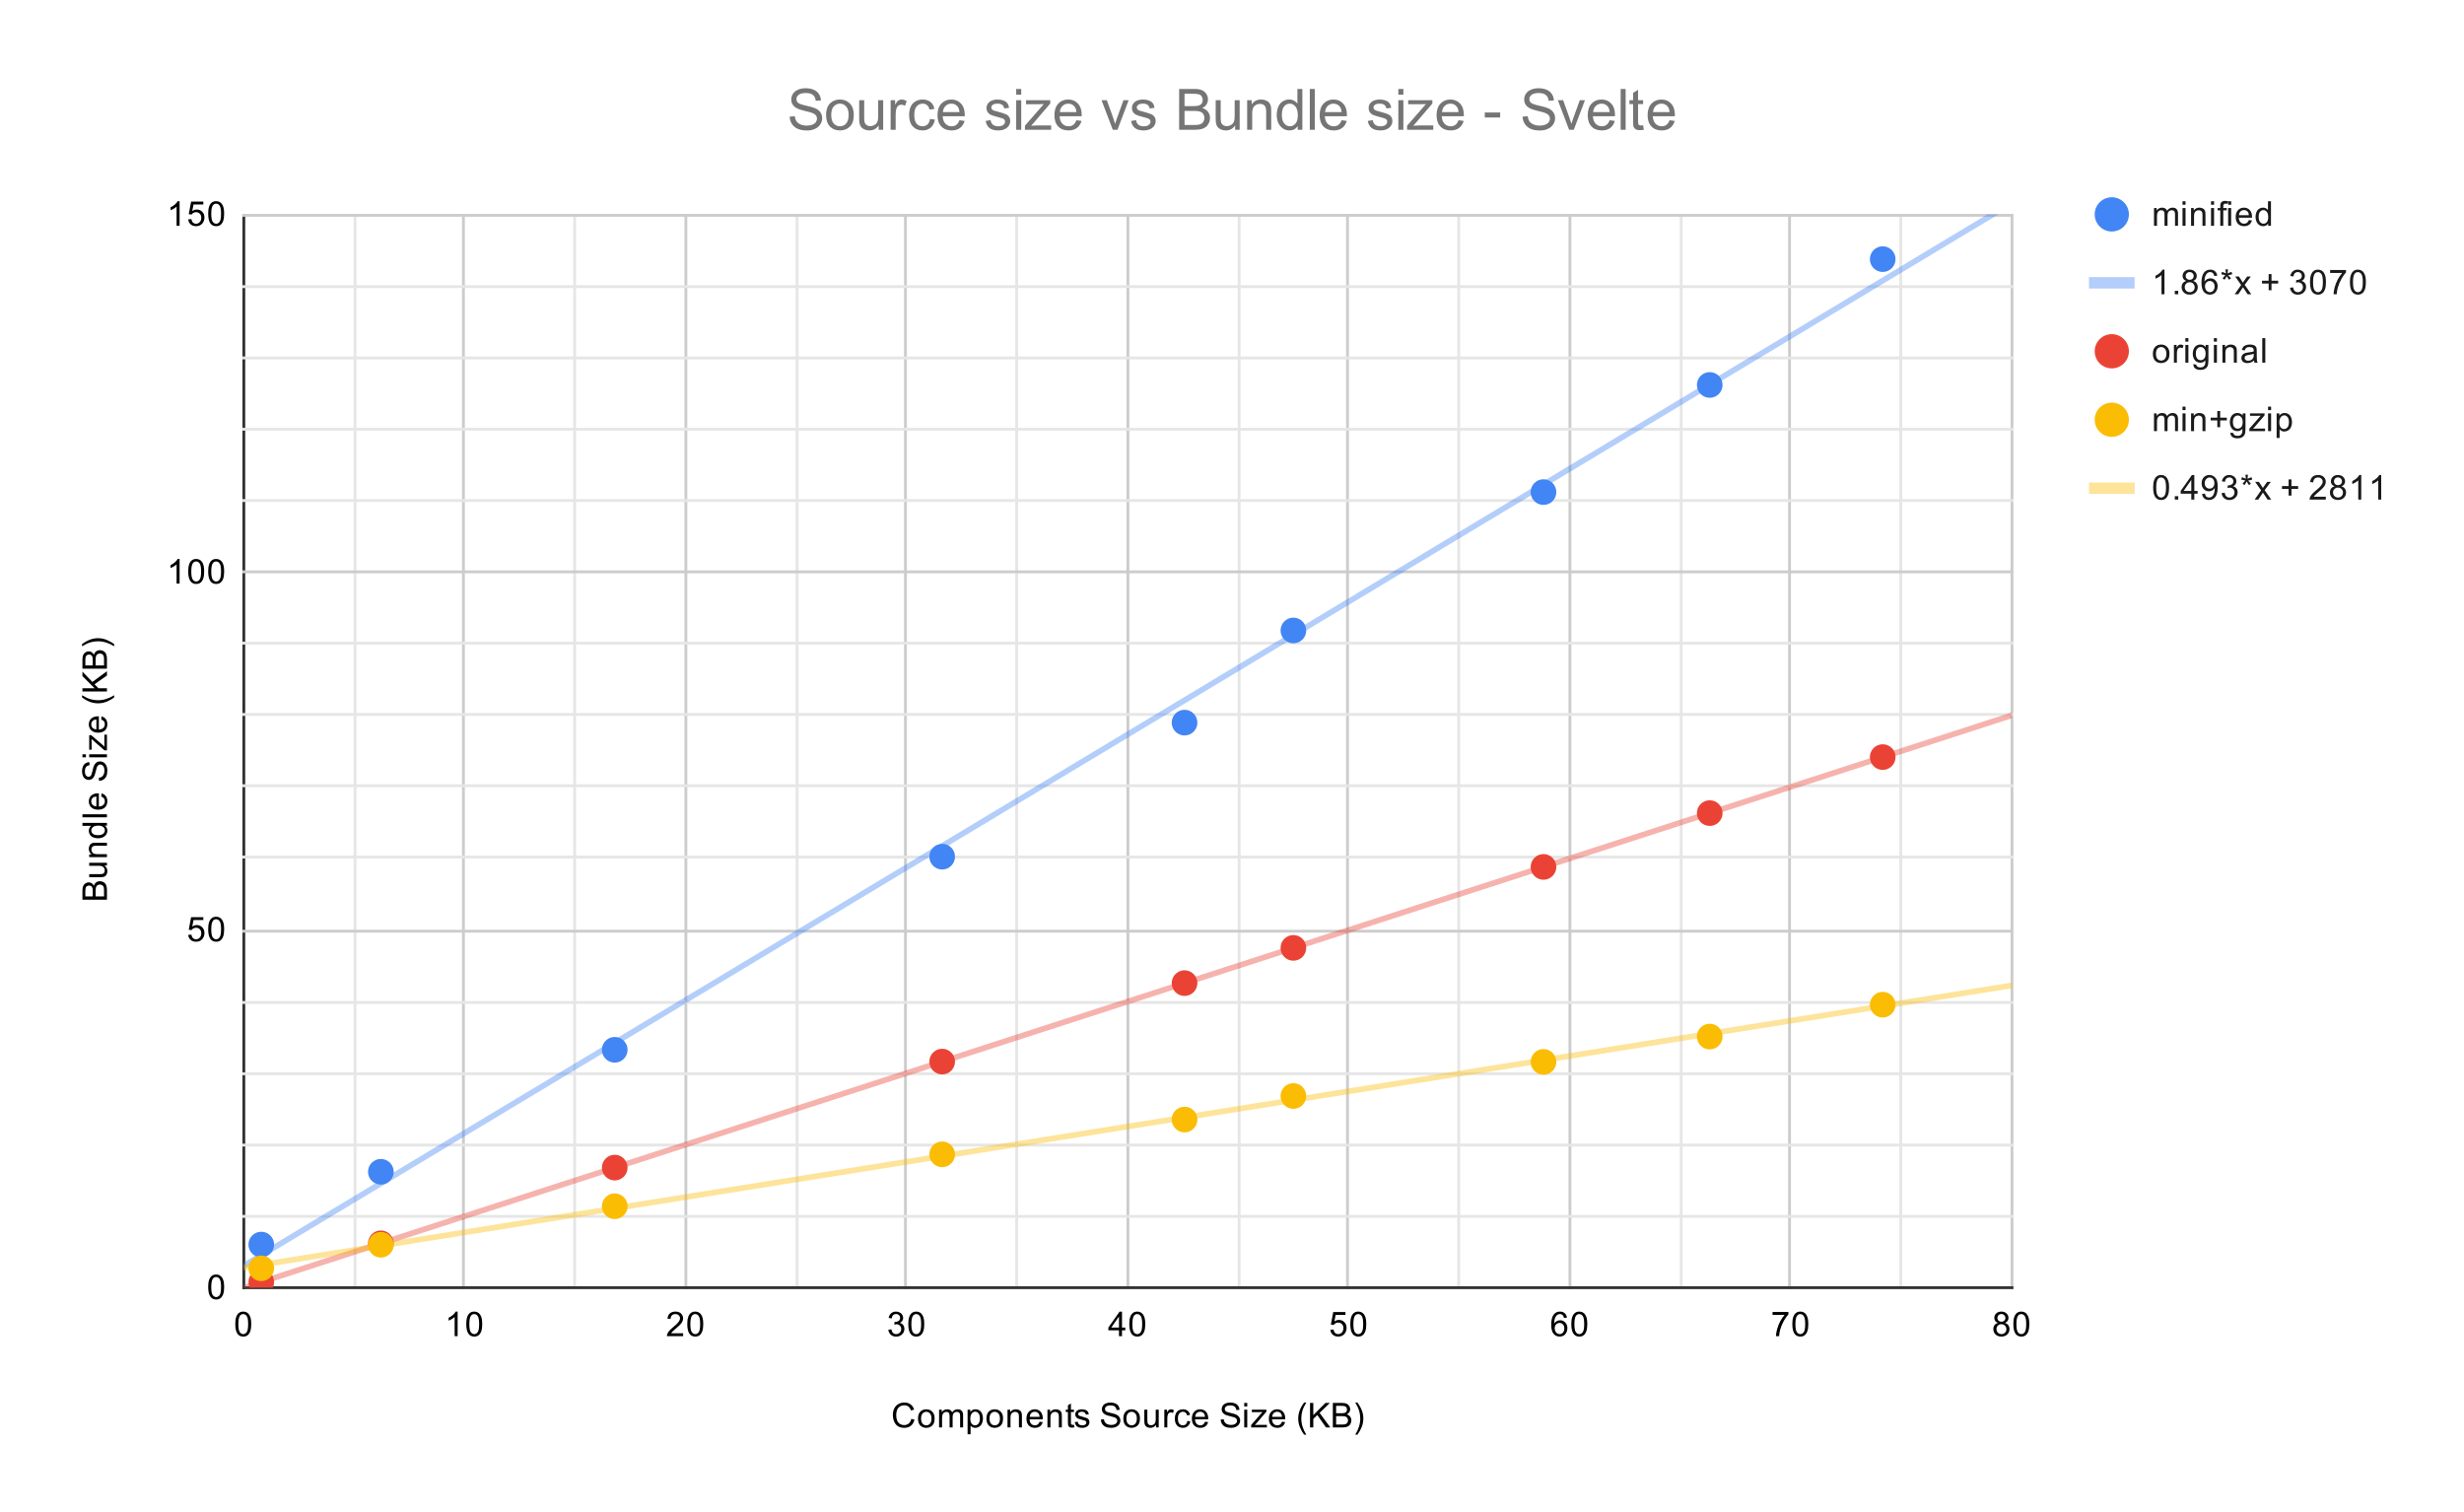 <svg version="1.1" viewBox="0.0 0.0 864.0 530.0" fill="none" stroke="none" stroke-linecap="square" stroke-miterlimit="10" width="864" height="530" xmlns:xlink="http://www.w3.org/1999/xlink" xmlns="http://www.w3.org/2000/svg"><path fill="#ffffff" d="M0 0L864.0 0L864.0 530.0L0 530.0L0 0Z" fill-rule="nonzero"/><path stroke="#333333" stroke-width="1.0" stroke-linecap="butt" d="M85.5 75.5L85.5 451.5" fill-rule="nonzero"/><path stroke="#cccccc" stroke-width="1.0" stroke-linecap="butt" d="M162.5 75.5L162.5 451.5" fill-rule="nonzero"/><path stroke="#cccccc" stroke-width="1.0" stroke-linecap="butt" d="M240.5 75.5L240.5 451.5" fill-rule="nonzero"/><path stroke="#cccccc" stroke-width="1.0" stroke-linecap="butt" d="M317.5 75.5L317.5 451.5" fill-rule="nonzero"/><path stroke="#cccccc" stroke-width="1.0" stroke-linecap="butt" d="M395.5 75.5L395.5 451.5" fill-rule="nonzero"/><path stroke="#cccccc" stroke-width="1.0" stroke-linecap="butt" d="M472.5 75.5L472.5 451.5" fill-rule="nonzero"/><path stroke="#cccccc" stroke-width="1.0" stroke-linecap="butt" d="M550.5 75.5L550.5 451.5" fill-rule="nonzero"/><path stroke="#cccccc" stroke-width="1.0" stroke-linecap="butt" d="M627.5 75.5L627.5 451.5" fill-rule="nonzero"/><path stroke="#cccccc" stroke-width="1.0" stroke-linecap="butt" d="M705.5 75.5L705.5 451.5" fill-rule="nonzero"/><path stroke="#e6e6e6" stroke-width="1.0" stroke-linecap="butt" d="M124.5 75.5L124.5 451.5" fill-rule="nonzero"/><path stroke="#e6e6e6" stroke-width="1.0" stroke-linecap="butt" d="M201.5 75.5L201.5 451.5" fill-rule="nonzero"/><path stroke="#e6e6e6" stroke-width="1.0" stroke-linecap="butt" d="M279.5 75.5L279.5 451.5" fill-rule="nonzero"/><path stroke="#e6e6e6" stroke-width="1.0" stroke-linecap="butt" d="M356.5 75.5L356.5 451.5" fill-rule="nonzero"/><path stroke="#e6e6e6" stroke-width="1.0" stroke-linecap="butt" d="M434.5 75.5L434.5 451.5" fill-rule="nonzero"/><path stroke="#e6e6e6" stroke-width="1.0" stroke-linecap="butt" d="M511.5 75.5L511.5 451.5" fill-rule="nonzero"/><path stroke="#e6e6e6" stroke-width="1.0" stroke-linecap="butt" d="M589.5 75.5L589.5 451.5" fill-rule="nonzero"/><path stroke="#e6e6e6" stroke-width="1.0" stroke-linecap="butt" d="M666.5 75.5L666.5 451.5" fill-rule="nonzero"/><path stroke="#333333" stroke-width="1.0" stroke-linecap="butt" d="M85.5 451.5L705.5 451.5" fill-rule="nonzero"/><path stroke="#cccccc" stroke-width="1.0" stroke-linecap="butt" d="M85.5 326.5L705.5 326.5" fill-rule="nonzero"/><path stroke="#cccccc" stroke-width="1.0" stroke-linecap="butt" d="M85.5 200.5L705.5 200.5" fill-rule="nonzero"/><path stroke="#cccccc" stroke-width="1.0" stroke-linecap="butt" d="M85.5 75.5L705.5 75.5" fill-rule="nonzero"/><path stroke="#e6e6e6" stroke-width="1.0" stroke-linecap="butt" d="M85.5 426.5L705.5 426.5" fill-rule="nonzero"/><path stroke="#e6e6e6" stroke-width="1.0" stroke-linecap="butt" d="M85.5 401.5L705.5 401.5" fill-rule="nonzero"/><path stroke="#e6e6e6" stroke-width="1.0" stroke-linecap="butt" d="M85.5 376.5L705.5 376.5" fill-rule="nonzero"/><path stroke="#e6e6e6" stroke-width="1.0" stroke-linecap="butt" d="M85.5 351.5L705.5 351.5" fill-rule="nonzero"/><path stroke="#e6e6e6" stroke-width="1.0" stroke-linecap="butt" d="M85.5 300.5L705.5 300.5" fill-rule="nonzero"/><path stroke="#e6e6e6" stroke-width="1.0" stroke-linecap="butt" d="M85.5 275.5L705.5 275.5" fill-rule="nonzero"/><path stroke="#e6e6e6" stroke-width="1.0" stroke-linecap="butt" d="M85.5 250.5L705.5 250.5" fill-rule="nonzero"/><path stroke="#e6e6e6" stroke-width="1.0" stroke-linecap="butt" d="M85.5 225.5L705.5 225.5" fill-rule="nonzero"/><path stroke="#e6e6e6" stroke-width="1.0" stroke-linecap="butt" d="M85.5 175.5L705.5 175.5" fill-rule="nonzero"/><path stroke="#e6e6e6" stroke-width="1.0" stroke-linecap="butt" d="M85.5 150.5L705.5 150.5" fill-rule="nonzero"/><path stroke="#e6e6e6" stroke-width="1.0" stroke-linecap="butt" d="M85.5 125.5L705.5 125.5" fill-rule="nonzero"/><path stroke="#e6e6e6" stroke-width="1.0" stroke-linecap="butt" d="M85.5 100.5L705.5 100.5" fill-rule="nonzero"/><clipPath id="id_0"><path d="M85.5 75.167L705.478 75.167L705.478 451.5L85.5 451.5L85.5 75.167Z" clip-rule="nonzero"/></clipPath><path stroke="#4285f4" stroke-width="2.0" stroke-linecap="butt" stroke-opacity="0.4" clip-path="url(#id_0)" d="M0 495.187L705.478 71.155" fill-rule="nonzero"/><path stroke="#ea4335" stroke-width="2.0" stroke-linecap="butt" stroke-opacity="0.4" clip-path="url(#id_0)" d="M0 479.18L705.478 250.789" fill-rule="nonzero"/><path stroke="#fbbc04" stroke-width="2.0" stroke-linecap="butt" stroke-opacity="0.4" clip-path="url(#id_0)" d="M0 458.091L705.478 345.509" fill-rule="nonzero"/><path fill="#4285f4" clip-path="url(#id_0)" d="M96.115 436.381C96.115 438.867 94.1 440.881 91.615 440.881C89.129 440.881 87.115 438.867 87.115 436.381C87.115 433.896 89.129 431.881 91.615 431.881C94.1 431.881 96.115 433.896 96.115 436.381Z" fill-rule="nonzero"/><path fill="#4285f4" clip-path="url(#id_0)" d="M138.048 410.861C138.048 413.346 136.034 415.361 133.548 415.361C131.063 415.361 129.048 413.346 129.048 410.861C129.048 408.376 131.063 406.361 133.548 406.361C136.034 406.361 138.048 408.376 138.048 410.861Z" fill-rule="nonzero"/><path fill="#4285f4" clip-path="url(#id_0)" d="M220.056 368.087C220.056 370.572 218.041 372.587 215.556 372.587C213.071 372.587 211.056 370.572 211.056 368.087C211.056 365.602 213.071 363.587 215.556 363.587C218.041 363.587 220.056 365.602 220.056 368.087Z" fill-rule="nonzero"/><path fill="#4285f4" clip-path="url(#id_0)" d="M334.876 300.377C334.876 302.862 332.861 304.877 330.376 304.877C327.89 304.877 325.876 302.862 325.876 300.377C325.876 297.892 327.89 295.877 330.376 295.877C332.861 295.877 334.876 297.892 334.876 300.377Z" fill-rule="nonzero"/><path fill="#4285f4" clip-path="url(#id_0)" d="M419.859 253.371C419.859 255.856 417.844 257.871 415.359 257.871C412.874 257.871 410.859 255.856 410.859 253.371C410.859 250.885 412.874 248.871 415.359 248.871C417.844 248.871 419.859 250.885 419.859 253.371Z" fill-rule="nonzero"/><path fill="#4285f4" clip-path="url(#id_0)" d="M458.027 221.059C458.027 223.544 456.012 225.559 453.527 225.559C451.041 225.559 449.027 223.544 449.027 221.059C449.027 218.573 451.041 216.559 453.527 216.559C456.012 216.559 458.027 218.573 458.027 221.059Z" fill-rule="nonzero"/><path fill="#4285f4" clip-path="url(#id_0)" d="M545.722 172.542C545.722 175.027 543.708 177.042 541.222 177.042C538.737 177.042 536.722 175.027 536.722 172.542C536.722 170.056 538.737 168.042 541.222 168.042C543.708 168.042 545.722 170.056 545.722 172.542Z" fill-rule="nonzero"/><path fill="#4285f4" clip-path="url(#id_0)" d="M604.016 134.976C604.016 137.461 602.001 139.476 599.516 139.476C597.03 139.476 595.016 137.461 595.016 134.976C595.016 132.491 597.03 130.476 599.516 130.476C602.001 130.476 604.016 132.491 604.016 134.976Z" fill-rule="nonzero"/><path fill="#4285f4" clip-path="url(#id_0)" d="M664.673 90.86C664.673 93.345 662.658 95.36 660.173 95.36C657.688 95.36 655.673 93.345 655.673 90.86C655.673 88.374 657.688 86.36 660.173 86.36C662.658 86.36 664.673 88.374 664.673 90.86Z" fill-rule="nonzero"/><path fill="#ea4335" clip-path="url(#id_0)" d="M96.115 449.52C96.115 452.006 94.1 454.02 91.615 454.02C89.129 454.02 87.115 452.006 87.115 449.52C87.115 447.035 89.129 445.02 91.615 445.02C94.1 445.02 96.115 447.035 96.115 449.52Z" fill-rule="nonzero"/><path fill="#ea4335" clip-path="url(#id_0)" d="M138.048 435.945C138.048 438.43 136.034 440.445 133.548 440.445C131.063 440.445 129.048 438.43 129.048 435.945C129.048 433.46 131.063 431.445 133.548 431.445C136.034 431.445 138.048 433.46 138.048 435.945Z" fill-rule="nonzero"/><path fill="#ea4335" clip-path="url(#id_0)" d="M220.056 409.396C220.056 411.881 218.041 413.896 215.556 413.896C213.071 413.896 211.056 411.881 211.056 409.396C211.056 406.911 213.071 404.896 215.556 404.896C218.041 404.896 220.056 406.911 220.056 409.396Z" fill-rule="nonzero"/><path fill="#ea4335" clip-path="url(#id_0)" d="M334.876 372.224C334.876 374.709 332.861 376.724 330.376 376.724C327.89 376.724 325.876 374.709 325.876 372.224C325.876 369.739 327.89 367.724 330.376 367.724C332.861 367.724 334.876 369.739 334.876 372.224Z" fill-rule="nonzero"/><path fill="#ea4335" clip-path="url(#id_0)" d="M419.859 344.712C419.859 347.197 417.844 349.212 415.359 349.212C412.874 349.212 410.859 347.197 410.859 344.712C410.859 342.226 412.874 340.212 415.359 340.212C417.844 340.212 419.859 342.226 419.859 344.712Z" fill-rule="nonzero"/><path fill="#ea4335" clip-path="url(#id_0)" d="M458.027 332.355C458.027 334.841 456.012 336.855 453.527 336.855C451.041 336.855 449.027 334.841 449.027 332.355C449.027 329.87 451.041 327.855 453.527 327.855C456.012 327.855 458.027 329.87 458.027 332.355Z" fill-rule="nonzero"/><path fill="#ea4335" clip-path="url(#id_0)" d="M545.722 303.965C545.722 306.45 543.708 308.465 541.222 308.465C538.737 308.465 536.722 306.45 536.722 303.965C536.722 301.48 538.737 299.465 541.222 299.465C543.708 299.465 545.722 301.48 545.722 303.965Z" fill-rule="nonzero"/><path fill="#ea4335" clip-path="url(#id_0)" d="M604.016 285.093C604.016 287.578 602.001 289.593 599.516 289.593C597.03 289.593 595.016 287.578 595.016 285.093C595.016 282.608 597.03 280.593 599.516 280.593C602.001 280.593 604.016 282.608 604.016 285.093Z" fill-rule="nonzero"/><path fill="#ea4335" clip-path="url(#id_0)" d="M664.673 265.456C664.673 267.941 662.658 269.956 660.173 269.956C657.688 269.956 655.673 267.941 655.673 265.456C655.673 262.971 657.688 260.956 660.173 260.956C662.658 260.956 664.673 262.971 664.673 265.456Z" fill-rule="nonzero"/><path fill="#fbbc04" clip-path="url(#id_0)" d="M96.115 444.698C96.115 447.184 94.1 449.198 91.615 449.198C89.129 449.198 87.115 447.184 87.115 444.698C87.115 442.213 89.129 440.198 91.615 440.198C94.1 440.198 96.115 442.213 96.115 444.698Z" fill-rule="nonzero"/><path fill="#fbbc04" clip-path="url(#id_0)" d="M138.048 436.442C138.048 438.927 136.034 440.942 133.548 440.942C131.063 440.942 129.048 438.927 129.048 436.442C129.048 433.956 131.063 431.942 133.548 431.942C136.034 431.942 138.048 433.956 138.048 436.442Z" fill-rule="nonzero"/><path fill="#fbbc04" clip-path="url(#id_0)" d="M220.056 422.941C220.056 425.427 218.041 427.441 215.556 427.441C213.071 427.441 211.056 425.427 211.056 422.941C211.056 420.456 213.071 418.441 215.556 418.441C218.041 418.441 220.056 420.456 220.056 422.941Z" fill-rule="nonzero"/><path fill="#fbbc04" clip-path="url(#id_0)" d="M334.876 404.742C334.876 407.227 332.861 409.242 330.376 409.242C327.89 409.242 325.876 407.227 325.876 404.742C325.876 402.257 327.89 400.242 330.376 400.242C332.861 400.242 334.876 402.257 334.876 404.742Z" fill-rule="nonzero"/><path fill="#fbbc04" clip-path="url(#id_0)" d="M419.859 392.541C419.859 395.026 417.844 397.041 415.359 397.041C412.874 397.041 410.859 395.026 410.859 392.541C410.859 390.056 412.874 388.041 415.359 388.041C417.844 388.041 419.859 390.056 419.859 392.541Z" fill-rule="nonzero"/><path fill="#fbbc04" clip-path="url(#id_0)" d="M458.027 384.289C458.027 386.775 456.012 388.789 453.527 388.789C451.041 388.789 449.027 386.775 449.027 384.289C449.027 381.804 451.041 379.789 453.527 379.789C456.012 379.789 458.027 381.804 458.027 384.289Z" fill-rule="nonzero"/><path fill="#fbbc04" clip-path="url(#id_0)" d="M545.722 372.332C545.722 374.817 543.708 376.832 541.222 376.832C538.737 376.832 536.722 374.817 536.722 372.332C536.722 369.847 538.737 367.832 541.222 367.832C543.708 367.832 545.722 369.847 545.722 372.332Z" fill-rule="nonzero"/><path fill="#fbbc04" clip-path="url(#id_0)" d="M604.016 363.453C604.016 365.938 602.001 367.953 599.516 367.953C597.03 367.953 595.016 365.938 595.016 363.453C595.016 360.968 597.03 358.953 599.516 358.953C602.001 358.953 604.016 360.968 604.016 363.453Z" fill-rule="nonzero"/><path fill="#fbbc04" clip-path="url(#id_0)" d="M664.673 352.273C664.673 354.759 662.658 356.773 660.173 356.773C657.688 356.773 655.673 354.759 655.673 352.273C655.673 349.788 657.688 347.773 660.173 347.773C662.658 347.773 664.673 349.788 664.673 352.273Z" fill-rule="nonzero"/><path fill="#000000" d="M319.551 497.484L320.676 497.781Q320.317 499.172 319.395 499.906Q318.473 500.641 317.13 500.641Q315.739 500.641 314.864 500.078Q313.989 499.516 313.536 498.453Q313.083 497.375 313.083 496.141Q313.083 494.797 313.598 493.797Q314.114 492.797 315.051 492.281Q316.005 491.766 317.145 491.766Q318.426 491.766 319.301 492.422Q320.192 493.078 320.536 494.266L319.411 494.531Q319.114 493.594 318.536 493.172Q317.973 492.734 317.114 492.734Q316.13 492.734 315.458 493.219Q314.801 493.688 314.52 494.484Q314.255 495.281 314.255 496.141Q314.255 497.234 314.567 498.047Q314.895 498.859 315.567 499.266Q316.239 499.672 317.036 499.672Q317.989 499.672 318.645 499.125Q319.317 498.578 319.551 497.484ZM321.895 497.391Q321.895 495.656 322.848 494.828Q323.645 494.141 324.801 494.141Q326.083 494.141 326.895 494.984Q327.723 495.812 327.723 497.297Q327.723 498.5 327.364 499.188Q327.005 499.875 326.301 500.266Q325.614 500.641 324.801 500.641Q323.505 500.641 322.692 499.812Q321.895 498.969 321.895 497.391ZM322.973 497.391Q322.973 498.578 323.489 499.172Q324.02 499.766 324.801 499.766Q325.598 499.766 326.114 499.172Q326.63 498.578 326.63 497.359Q326.63 496.203 326.098 495.609Q325.583 495.016 324.801 495.016Q324.02 495.016 323.489 495.609Q322.973 496.188 322.973 497.391ZM329.286 500.5L329.286 494.281L330.223 494.281L330.223 495.156Q330.52 494.688 331.005 494.422Q331.489 494.141 332.114 494.141Q332.801 494.141 333.239 494.422Q333.692 494.703 333.864 495.219Q334.614 494.141 335.786 494.141Q336.723 494.141 337.208 494.656Q337.708 495.156 337.708 496.234L337.708 500.5L336.661 500.5L336.661 496.578Q336.661 495.953 336.551 495.672Q336.458 495.391 336.192 495.219Q335.926 495.047 335.551 495.047Q334.895 495.047 334.458 495.484Q334.036 495.922 334.036 496.891L334.036 500.5L332.973 500.5L332.973 496.453Q332.973 495.75 332.708 495.406Q332.458 495.047 331.88 495.047Q331.426 495.047 331.051 495.281Q330.676 495.516 330.505 495.969Q330.333 496.422 330.333 497.266L330.333 500.5L329.286 500.5ZM339.286 502.891L339.286 494.281L340.239 494.281L340.239 495.078Q340.583 494.609 341.005 494.375Q341.442 494.141 342.051 494.141Q342.848 494.141 343.458 494.547Q344.067 494.953 344.364 495.703Q344.676 496.453 344.676 497.344Q344.676 498.297 344.333 499.062Q344.005 499.828 343.348 500.234Q342.692 500.641 341.973 500.641Q341.442 500.641 341.02 500.422Q340.598 500.188 340.333 499.859L340.333 502.891L339.286 502.891ZM340.239 497.422Q340.239 498.625 340.723 499.203Q341.208 499.766 341.895 499.766Q342.598 499.766 343.098 499.172Q343.598 498.578 343.598 497.328Q343.598 496.141 343.114 495.562Q342.63 494.969 341.942 494.969Q341.27 494.969 340.755 495.594Q340.239 496.219 340.239 497.422ZM345.895 497.391Q345.895 495.656 346.848 494.828Q347.645 494.141 348.801 494.141Q350.083 494.141 350.895 494.984Q351.723 495.812 351.723 497.297Q351.723 498.5 351.364 499.188Q351.005 499.875 350.301 500.266Q349.614 500.641 348.801 500.641Q347.505 500.641 346.692 499.812Q345.895 498.969 345.895 497.391ZM346.973 497.391Q346.973 498.578 347.489 499.172Q348.02 499.766 348.801 499.766Q349.598 499.766 350.114 499.172Q350.63 498.578 350.63 497.359Q350.63 496.203 350.098 495.609Q349.583 495.016 348.801 495.016Q348.02 495.016 347.489 495.609Q346.973 496.188 346.973 497.391ZM353.286 500.5L353.286 494.281L354.223 494.281L354.223 495.156Q354.911 494.141 356.208 494.141Q356.77 494.141 357.239 494.344Q357.723 494.547 357.958 494.875Q358.192 495.203 358.286 495.641Q358.333 495.938 358.333 496.672L358.333 500.5L357.286 500.5L357.286 496.719Q357.286 496.062 357.161 495.75Q357.036 495.438 356.723 495.25Q356.411 495.047 355.989 495.047Q355.317 495.047 354.817 495.484Q354.333 495.906 354.333 497.094L354.333 500.5L353.286 500.5ZM364.536 498.5L365.63 498.625Q365.38 499.578 364.676 500.109Q363.973 500.641 362.895 500.641Q361.536 500.641 360.723 499.797Q359.926 498.953 359.926 497.438Q359.926 495.875 360.739 495.016Q361.551 494.141 362.833 494.141Q364.083 494.141 364.864 494.984Q365.661 495.828 365.661 497.375Q365.661 497.469 365.661 497.656L361.02 497.656Q361.083 498.688 361.598 499.234Q362.114 499.766 362.895 499.766Q363.473 499.766 363.88 499.469Q364.301 499.156 364.536 498.5ZM361.083 496.797L364.551 496.797Q364.489 496.0 364.161 495.609Q363.645 495.0 362.848 495.0Q362.114 495.0 361.614 495.484Q361.13 495.969 361.083 496.797ZM367.286 500.5L367.286 494.281L368.223 494.281L368.223 495.156Q368.911 494.141 370.208 494.141Q370.77 494.141 371.239 494.344Q371.723 494.547 371.958 494.875Q372.192 495.203 372.286 495.641Q372.333 495.938 372.333 496.672L372.333 500.5L371.286 500.5L371.286 496.719Q371.286 496.062 371.161 495.75Q371.036 495.438 370.723 495.25Q370.411 495.047 369.989 495.047Q369.317 495.047 368.817 495.484Q368.333 495.906 368.333 497.094L368.333 500.5L367.286 500.5ZM376.583 499.562L376.739 500.484Q376.286 500.578 375.942 500.578Q375.364 500.578 375.051 500.406Q374.739 500.219 374.598 499.922Q374.473 499.625 374.473 498.672L374.473 495.094L373.708 495.094L373.708 494.281L374.473 494.281L374.473 492.734L375.52 492.109L375.52 494.281L376.583 494.281L376.583 495.094L375.52 495.094L375.52 498.734Q375.52 499.188 375.567 499.312Q375.63 499.438 375.755 499.516Q375.88 499.594 376.114 499.594Q376.301 499.594 376.583 499.562ZM376.864 498.641L377.895 498.484Q377.989 499.109 378.38 499.438Q378.786 499.766 379.52 499.766Q380.239 499.766 380.583 499.484Q380.942 499.188 380.942 498.781Q380.942 498.422 380.63 498.219Q380.411 498.078 379.551 497.859Q378.395 497.562 377.942 497.359Q377.505 497.141 377.27 496.766Q377.036 496.391 377.036 495.922Q377.036 495.516 377.223 495.156Q377.411 494.797 377.739 494.562Q377.989 494.391 378.411 494.266Q378.833 494.141 379.333 494.141Q380.051 494.141 380.598 494.359Q381.161 494.562 381.426 494.922Q381.692 495.281 381.786 495.875L380.755 496.016Q380.692 495.547 380.348 495.281Q380.02 495.0 379.395 495.0Q378.676 495.0 378.364 495.25Q378.051 495.484 378.051 495.812Q378.051 496.016 378.176 496.172Q378.317 496.344 378.583 496.453Q378.739 496.516 379.52 496.719Q380.645 497.031 381.083 497.219Q381.52 497.406 381.77 497.766Q382.02 498.125 382.02 498.672Q382.02 499.203 381.708 499.672Q381.411 500.125 380.833 500.391Q380.255 500.641 379.52 500.641Q378.301 500.641 377.661 500.141Q377.036 499.625 376.864 498.641ZM386.036 497.734L387.098 497.641Q387.176 498.297 387.458 498.703Q387.739 499.109 388.317 499.375Q388.911 499.625 389.645 499.625Q390.286 499.625 390.786 499.438Q391.286 499.234 391.52 498.906Q391.77 498.562 391.77 498.172Q391.77 497.766 391.536 497.469Q391.301 497.156 390.77 496.953Q390.411 496.812 389.223 496.531Q388.051 496.25 387.583 496.0Q386.958 495.672 386.661 495.203Q386.364 494.719 386.364 494.125Q386.364 493.484 386.723 492.922Q387.098 492.344 387.801 492.062Q388.52 491.766 389.38 491.766Q390.333 491.766 391.067 492.078Q391.801 492.375 392.192 492.984Q392.583 493.578 392.614 494.328L391.52 494.406Q391.426 493.594 390.911 493.188Q390.411 492.766 389.426 492.766Q388.395 492.766 387.926 493.141Q387.458 493.516 387.458 494.047Q387.458 494.516 387.786 494.812Q388.114 495.109 389.489 495.422Q390.88 495.734 391.395 495.969Q392.145 496.328 392.505 496.859Q392.864 497.375 392.864 498.078Q392.864 498.766 392.473 499.375Q392.083 499.969 391.348 500.312Q390.614 500.641 389.692 500.641Q388.52 500.641 387.723 500.312Q386.942 499.969 386.489 499.281Q386.051 498.594 386.036 497.734ZM393.895 497.391Q393.895 495.656 394.848 494.828Q395.645 494.141 396.801 494.141Q398.083 494.141 398.895 494.984Q399.723 495.812 399.723 497.297Q399.723 498.5 399.364 499.188Q399.005 499.875 398.301 500.266Q397.614 500.641 396.801 500.641Q395.505 500.641 394.692 499.812Q393.895 498.969 393.895 497.391ZM394.973 497.391Q394.973 498.578 395.489 499.172Q396.02 499.766 396.801 499.766Q397.598 499.766 398.114 499.172Q398.63 498.578 398.63 497.359Q398.63 496.203 398.098 495.609Q397.583 495.016 396.801 495.016Q396.02 495.016 395.489 495.609Q394.973 496.188 394.973 497.391ZM405.364 500.5L405.364 499.578Q404.63 500.641 403.38 500.641Q402.833 500.641 402.348 500.438Q401.88 500.219 401.645 499.906Q401.411 499.578 401.317 499.109Q401.255 498.812 401.255 498.125L401.255 494.281L402.317 494.281L402.317 497.734Q402.317 498.547 402.38 498.844Q402.473 499.25 402.786 499.5Q403.114 499.734 403.598 499.734Q404.067 499.734 404.473 499.5Q404.895 499.25 405.067 498.828Q405.255 498.406 405.255 497.609L405.255 494.281L406.301 494.281L406.301 500.5L405.364 500.5ZM408.27 500.5L408.27 494.281L409.223 494.281L409.223 495.219Q409.583 494.562 409.88 494.359Q410.192 494.141 410.567 494.141Q411.098 494.141 411.645 494.469L411.286 495.453Q410.895 495.219 410.52 495.219Q410.161 495.219 409.88 495.438Q409.614 495.641 409.505 496.016Q409.317 496.578 409.317 497.234L409.317 500.5L408.27 500.5ZM416.348 498.219L417.38 498.359Q417.208 499.422 416.505 500.031Q415.801 500.641 414.786 500.641Q413.505 500.641 412.723 499.812Q411.958 498.969 411.958 497.406Q411.958 496.406 412.286 495.656Q412.63 494.891 413.301 494.516Q413.989 494.141 414.801 494.141Q415.801 494.141 416.442 494.656Q417.098 495.156 417.286 496.109L416.255 496.266Q416.114 495.641 415.739 495.328Q415.364 495.0 414.833 495.0Q414.036 495.0 413.536 495.578Q413.036 496.141 413.036 497.375Q413.036 498.641 413.52 499.203Q414.005 499.766 414.77 499.766Q415.395 499.766 415.801 499.391Q416.223 499.016 416.348 498.219ZM422.536 498.5L423.63 498.625Q423.38 499.578 422.676 500.109Q421.973 500.641 420.895 500.641Q419.536 500.641 418.723 499.797Q417.926 498.953 417.926 497.438Q417.926 495.875 418.739 495.016Q419.551 494.141 420.833 494.141Q422.083 494.141 422.864 494.984Q423.661 495.828 423.661 497.375Q423.661 497.469 423.661 497.656L419.02 497.656Q419.083 498.688 419.598 499.234Q420.114 499.766 420.895 499.766Q421.473 499.766 421.88 499.469Q422.301 499.156 422.536 498.5ZM419.083 496.797L422.551 496.797Q422.489 496.0 422.161 495.609Q421.645 495.0 420.848 495.0Q420.114 495.0 419.614 495.484Q419.13 495.969 419.083 496.797ZM428.036 497.734L429.098 497.641Q429.176 498.297 429.458 498.703Q429.739 499.109 430.317 499.375Q430.911 499.625 431.645 499.625Q432.286 499.625 432.786 499.438Q433.286 499.234 433.52 498.906Q433.77 498.562 433.77 498.172Q433.77 497.766 433.536 497.469Q433.301 497.156 432.77 496.953Q432.411 496.812 431.223 496.531Q430.051 496.25 429.583 496.0Q428.958 495.672 428.661 495.203Q428.364 494.719 428.364 494.125Q428.364 493.484 428.723 492.922Q429.098 492.344 429.801 492.062Q430.52 491.766 431.38 491.766Q432.333 491.766 433.067 492.078Q433.801 492.375 434.192 492.984Q434.583 493.578 434.614 494.328L433.52 494.406Q433.426 493.594 432.911 493.188Q432.411 492.766 431.426 492.766Q430.395 492.766 429.926 493.141Q429.458 493.516 429.458 494.047Q429.458 494.516 429.786 494.812Q430.114 495.109 431.489 495.422Q432.88 495.734 433.395 495.969Q434.145 496.328 434.505 496.859Q434.864 497.375 434.864 498.078Q434.864 498.766 434.473 499.375Q434.083 499.969 433.348 500.312Q432.614 500.641 431.692 500.641Q430.52 500.641 429.723 500.312Q428.942 499.969 428.489 499.281Q428.051 498.594 428.036 497.734ZM436.286 493.125L436.286 491.906L437.348 491.906L437.348 493.125L436.286 493.125ZM436.286 500.5L436.286 494.281L437.348 494.281L437.348 500.5L436.286 500.5ZM438.723 500.5L438.723 499.641L442.692 495.094Q442.005 495.125 441.489 495.125L438.958 495.125L438.958 494.281L444.051 494.281L444.051 494.969L440.676 498.922L440.02 499.641Q440.739 499.594 441.348 499.594L444.239 499.594L444.239 500.5L438.723 500.5ZM449.536 498.5L450.63 498.625Q450.38 499.578 449.676 500.109Q448.973 500.641 447.895 500.641Q446.536 500.641 445.723 499.797Q444.926 498.953 444.926 497.438Q444.926 495.875 445.739 495.016Q446.551 494.141 447.833 494.141Q449.083 494.141 449.864 494.984Q450.661 495.828 450.661 497.375Q450.661 497.469 450.661 497.656L446.02 497.656Q446.083 498.688 446.598 499.234Q447.114 499.766 447.895 499.766Q448.473 499.766 448.88 499.469Q449.301 499.156 449.536 498.5ZM446.083 496.797L449.551 496.797Q449.489 496.0 449.161 495.609Q448.645 495.0 447.848 495.0Q447.114 495.0 446.614 495.484Q446.13 495.969 446.083 496.797ZM457.301 503.031Q456.426 501.922 455.817 500.453Q455.223 498.969 455.223 497.391Q455.223 496.0 455.661 494.719Q456.192 493.234 457.301 491.766L458.051 491.766Q457.348 492.984 457.114 493.5Q456.755 494.312 456.551 495.188Q456.301 496.281 456.301 497.391Q456.301 500.219 458.051 503.031L457.301 503.031ZM459.364 500.5L459.364 491.906L460.505 491.906L460.505 496.172L464.77 491.906L466.317 491.906L462.708 495.391L466.473 500.5L464.973 500.5L461.911 496.156L460.505 497.516L460.505 500.5L459.364 500.5ZM467.364 500.5L467.364 491.906L470.598 491.906Q471.583 491.906 472.176 492.172Q472.77 492.438 473.098 492.984Q473.442 493.516 473.442 494.109Q473.442 494.656 473.145 495.141Q472.848 495.625 472.239 495.922Q473.02 496.156 473.426 496.719Q473.848 497.266 473.848 498.016Q473.848 498.609 473.598 499.141Q473.348 499.656 472.973 499.938Q472.598 500.219 472.02 500.359Q471.458 500.5 470.645 500.5L467.364 500.5ZM468.505 495.516L470.364 495.516Q471.114 495.516 471.442 495.422Q471.88 495.297 472.098 495.0Q472.317 494.688 472.317 494.234Q472.317 493.812 472.114 493.484Q471.911 493.156 471.52 493.047Q471.145 492.922 470.223 492.922L468.505 492.922L468.505 495.516ZM468.505 499.484L470.645 499.484Q471.192 499.484 471.411 499.438Q471.817 499.375 472.067 499.219Q472.333 499.047 472.505 498.734Q472.676 498.422 472.676 498.016Q472.676 497.531 472.426 497.172Q472.192 496.812 471.755 496.672Q471.317 496.531 470.489 496.531L468.505 496.531L468.505 499.484ZM475.973 503.031L475.223 503.031Q476.973 500.219 476.973 497.391Q476.973 496.297 476.723 495.203Q476.52 494.328 476.161 493.516Q475.926 493.0 475.223 491.766L475.973 491.766Q477.067 493.234 477.598 494.719Q478.051 496.0 478.051 497.391Q478.051 498.969 477.442 500.453Q476.833 501.922 475.973 503.031Z" fill-rule="nonzero"/><path fill="#000000" d="M37.5 315.458L28.906 315.458L28.906 312.224Q28.906 311.24 29.172 310.646Q29.438 310.052 29.984 309.724Q30.516 309.38 31.109 309.38Q31.656 309.38 32.141 309.677Q32.625 309.974 32.922 310.583Q33.156 309.802 33.719 309.396Q34.266 308.974 35.016 308.974Q35.609 308.974 36.141 309.224Q36.656 309.474 36.938 309.849Q37.219 310.224 37.359 310.802Q37.5 311.365 37.5 312.177L37.5 315.458ZM32.516 314.318L32.516 312.458Q32.516 311.708 32.422 311.38Q32.297 310.943 32.0 310.724Q31.688 310.505 31.234 310.505Q30.812 310.505 30.484 310.708Q30.156 310.911 30.047 311.302Q29.922 311.677 29.922 312.599L29.922 314.318L32.516 314.318ZM36.484 314.318L36.484 312.177Q36.484 311.63 36.438 311.411Q36.375 311.005 36.219 310.755Q36.047 310.49 35.734 310.318Q35.422 310.146 35.016 310.146Q34.531 310.146 34.172 310.396Q33.812 310.63 33.672 311.068Q33.531 311.505 33.531 312.333L33.531 314.318L36.484 314.318ZM37.5 303.458L36.578 303.458Q37.641 304.193 37.641 305.443Q37.641 305.99 37.438 306.474Q37.219 306.943 36.906 307.177Q36.578 307.411 36.109 307.505Q35.812 307.568 35.125 307.568L31.281 307.568L31.281 306.505L34.734 306.505Q35.547 306.505 35.844 306.443Q36.25 306.349 36.5 306.036Q36.734 305.708 36.734 305.224Q36.734 304.755 36.5 304.349Q36.25 303.927 35.828 303.755Q35.406 303.568 34.609 303.568L31.281 303.568L31.281 302.521L37.5 302.521L37.5 303.458ZM37.5 300.536L31.281 300.536L31.281 299.599L32.156 299.599Q31.141 298.911 31.141 297.615Q31.141 297.052 31.344 296.583Q31.547 296.099 31.875 295.865Q32.203 295.63 32.641 295.536Q32.938 295.49 33.672 295.49L37.5 295.49L37.5 296.536L33.719 296.536Q33.062 296.536 32.75 296.661Q32.438 296.786 32.25 297.099Q32.047 297.411 32.047 297.833Q32.047 298.505 32.484 299.005Q32.906 299.49 34.094 299.49L37.5 299.49L37.5 300.536ZM37.5 289.505L36.719 289.505Q37.641 290.099 37.641 291.24Q37.641 291.99 37.234 292.615Q36.812 293.24 36.078 293.583Q35.344 293.927 34.391 293.927Q33.469 293.927 32.703 293.615Q31.938 293.302 31.547 292.677Q31.141 292.052 31.141 291.286Q31.141 290.724 31.375 290.286Q31.609 289.849 31.984 289.568L28.906 289.568L28.906 288.521L37.5 288.521L37.5 289.505ZM34.391 292.833Q35.594 292.833 36.188 292.333Q36.766 291.833 36.766 291.146Q36.766 290.458 36.203 289.974Q35.641 289.49 34.484 289.49Q33.203 289.49 32.609 289.99Q32.016 290.474 32.016 291.193Q32.016 291.896 32.594 292.365Q33.156 292.833 34.391 292.833ZM37.5 286.568L28.906 286.568L28.906 285.505L37.5 285.505L37.5 286.568ZM35.5 279.286L35.625 278.193Q36.578 278.443 37.109 279.146Q37.641 279.849 37.641 280.927Q37.641 282.286 36.797 283.099Q35.953 283.896 34.438 283.896Q32.875 283.896 32.016 283.083Q31.141 282.271 31.141 280.99Q31.141 279.74 31.984 278.958Q32.828 278.161 34.375 278.161Q34.469 278.161 34.656 278.161L34.656 282.802Q35.688 282.74 36.234 282.224Q36.766 281.708 36.766 280.927Q36.766 280.349 36.469 279.943Q36.156 279.521 35.5 279.286ZM33.797 282.74L33.797 279.271Q33.0 279.333 32.609 279.661Q32.0 280.177 32.0 280.974Q32.0 281.708 32.484 282.208Q32.969 282.693 33.797 282.74ZM34.734 273.786L34.641 272.724Q35.297 272.646 35.703 272.365Q36.109 272.083 36.375 271.505Q36.625 270.911 36.625 270.177Q36.625 269.536 36.438 269.036Q36.234 268.536 35.906 268.302Q35.562 268.052 35.172 268.052Q34.766 268.052 34.469 268.286Q34.156 268.521 33.953 269.052Q33.812 269.411 33.531 270.599Q33.25 271.771 33.0 272.24Q32.672 272.865 32.203 273.161Q31.719 273.458 31.125 273.458Q30.484 273.458 29.922 273.099Q29.344 272.724 29.062 272.021Q28.766 271.302 28.766 270.443Q28.766 269.49 29.078 268.755Q29.375 268.021 29.984 267.63Q30.578 267.24 31.328 267.208L31.406 268.302Q30.594 268.396 30.188 268.911Q29.766 269.411 29.766 270.396Q29.766 271.427 30.141 271.896Q30.516 272.365 31.047 272.365Q31.516 272.365 31.812 272.036Q32.109 271.708 32.422 270.333Q32.734 268.943 32.969 268.427Q33.328 267.677 33.859 267.318Q34.375 266.958 35.078 266.958Q35.766 266.958 36.375 267.349Q36.969 267.74 37.312 268.474Q37.641 269.208 37.641 270.13Q37.641 271.302 37.312 272.099Q36.969 272.88 36.281 273.333Q35.594 273.771 34.734 273.786ZM30.125 265.536L28.906 265.536L28.906 264.474L30.125 264.474L30.125 265.536ZM37.5 265.536L31.281 265.536L31.281 264.474L37.5 264.474L37.5 265.536ZM37.5 263.099L36.641 263.099L32.094 259.13Q32.125 259.818 32.125 260.333L32.125 262.865L31.281 262.865L31.281 257.771L31.969 257.771L35.922 261.146L36.641 261.802Q36.594 261.083 36.594 260.474L36.594 257.583L37.5 257.583L37.5 263.099ZM35.5 252.286L35.625 251.193Q36.578 251.443 37.109 252.146Q37.641 252.849 37.641 253.927Q37.641 255.286 36.797 256.099Q35.953 256.896 34.438 256.896Q32.875 256.896 32.016 256.083Q31.141 255.271 31.141 253.99Q31.141 252.74 31.984 251.958Q32.828 251.161 34.375 251.161Q34.469 251.161 34.656 251.161L34.656 255.802Q35.688 255.74 36.234 255.224Q36.766 254.708 36.766 253.927Q36.766 253.349 36.469 252.943Q36.156 252.521 35.5 252.286ZM33.797 255.74L33.797 252.271Q33.0 252.333 32.609 252.661Q32.0 253.177 32.0 253.974Q32.0 254.708 32.484 255.208Q32.969 255.693 33.797 255.74ZM40.031 244.521Q38.922 245.396 37.453 246.005Q35.969 246.599 34.391 246.599Q33.0 246.599 31.719 246.161Q30.234 245.63 28.766 244.521L28.766 243.771Q29.984 244.474 30.5 244.708Q31.312 245.068 32.188 245.271Q33.281 245.521 34.391 245.521Q37.219 245.521 40.031 243.771L40.031 244.521ZM37.5 242.458L28.906 242.458L28.906 241.318L33.172 241.318L28.906 237.052L28.906 235.505L32.391 239.115L37.5 235.349L37.5 236.849L33.156 239.911L34.516 241.318L37.5 241.318L37.5 242.458ZM37.5 234.458L28.906 234.458L28.906 231.224Q28.906 230.24 29.172 229.646Q29.438 229.052 29.984 228.724Q30.516 228.38 31.109 228.38Q31.656 228.38 32.141 228.677Q32.625 228.974 32.922 229.583Q33.156 228.802 33.719 228.396Q34.266 227.974 35.016 227.974Q35.609 227.974 36.141 228.224Q36.656 228.474 36.938 228.849Q37.219 229.224 37.359 229.802Q37.5 230.365 37.5 231.177L37.5 234.458ZM32.516 233.318L32.516 231.458Q32.516 230.708 32.422 230.38Q32.297 229.943 32.0 229.724Q31.688 229.505 31.234 229.505Q30.812 229.505 30.484 229.708Q30.156 229.911 30.047 230.302Q29.922 230.677 29.922 231.599L29.922 233.318L32.516 233.318ZM36.484 233.318L36.484 231.177Q36.484 230.63 36.438 230.411Q36.375 230.005 36.219 229.755Q36.047 229.49 35.734 229.318Q35.422 229.146 35.016 229.146Q34.531 229.146 34.172 229.396Q33.812 229.63 33.672 230.068Q33.531 230.505 33.531 231.333L33.531 233.318L36.484 233.318ZM40.031 225.849L40.031 226.599Q37.219 224.849 34.391 224.849Q33.297 224.849 32.203 225.099Q31.328 225.302 30.516 225.661Q30.0 225.896 28.766 226.599L28.766 225.849Q30.234 224.755 31.719 224.224Q33.0 223.771 34.391 223.771Q35.969 223.771 37.453 224.38Q38.922 224.99 40.031 225.849Z" fill-rule="nonzero"/><path fill="#000000" d="M73.0 451.266Q73.0 449.734 73.312 448.812Q73.625 447.875 74.234 447.375Q74.859 446.875 75.797 446.875Q76.484 446.875 77.0 447.156Q77.531 447.438 77.875 447.969Q78.219 448.484 78.406 449.234Q78.594 449.984 78.594 451.266Q78.594 452.781 78.281 453.703Q77.984 454.625 77.359 455.141Q76.75 455.641 75.797 455.641Q74.562 455.641 73.844 454.75Q73.0 453.688 73.0 451.266ZM74.078 451.266Q74.078 453.375 74.578 454.078Q75.078 454.781 75.797 454.781Q76.531 454.781 77.016 454.078Q77.516 453.375 77.516 451.266Q77.516 449.141 77.016 448.453Q76.531 447.75 75.781 447.75Q75.062 447.75 74.625 448.359Q74.078 449.141 74.078 451.266Z" fill-rule="nonzero"/><path fill="#000000" d="M66.0 327.806L67.109 327.712Q67.234 328.524 67.672 328.931Q68.125 329.337 68.766 329.337Q69.516 329.337 70.047 328.759Q70.578 328.181 70.578 327.243Q70.578 326.337 70.062 325.821Q69.562 325.29 68.734 325.29Q68.234 325.29 67.812 325.524Q67.406 325.759 67.172 326.118L66.188 325.993L67.016 321.587L71.297 321.587L71.297 322.587L67.859 322.587L67.406 324.899Q68.172 324.352 69.016 324.352Q70.141 324.352 70.906 325.134Q71.688 325.915 71.688 327.149Q71.688 328.306 71.016 329.165Q70.188 330.196 68.766 330.196Q67.594 330.196 66.844 329.54Q66.109 328.884 66.0 327.806ZM73.0 325.821Q73.0 324.29 73.312 323.368Q73.625 322.431 74.234 321.931Q74.859 321.431 75.797 321.431Q76.484 321.431 77.0 321.712Q77.531 321.993 77.875 322.524Q78.219 323.04 78.406 323.79Q78.594 324.54 78.594 325.821Q78.594 327.337 78.281 328.259Q77.984 329.181 77.359 329.696Q76.75 330.196 75.797 330.196Q74.562 330.196 73.844 329.306Q73.0 328.243 73.0 325.821ZM74.078 325.821Q74.078 327.931 74.578 328.634Q75.078 329.337 75.797 329.337Q76.531 329.337 77.016 328.634Q77.516 327.931 77.516 325.821Q77.516 323.696 77.016 323.009Q76.531 322.306 75.781 322.306Q75.062 322.306 74.625 322.915Q74.078 323.696 74.078 325.821Z" fill-rule="nonzero"/><path fill="#000000" d="M62.969 204.611L61.922 204.611L61.922 197.892Q61.531 198.252 60.906 198.627Q60.297 198.986 59.812 199.158L59.812 198.142Q60.688 197.72 61.344 197.142Q62.016 196.549 62.297 195.986L62.969 195.986L62.969 204.611ZM66.0 200.377Q66.0 198.845 66.312 197.924Q66.625 196.986 67.234 196.486Q67.859 195.986 68.797 195.986Q69.484 195.986 70.0 196.267Q70.531 196.549 70.875 197.08Q71.219 197.595 71.406 198.345Q71.594 199.095 71.594 200.377Q71.594 201.892 71.281 202.814Q70.984 203.736 70.359 204.252Q69.75 204.752 68.797 204.752Q67.562 204.752 66.844 203.861Q66.0 202.799 66.0 200.377ZM67.078 200.377Q67.078 202.486 67.578 203.189Q68.078 203.892 68.797 203.892Q69.531 203.892 70.016 203.189Q70.516 202.486 70.516 200.377Q70.516 198.252 70.016 197.564Q69.531 196.861 68.781 196.861Q68.062 196.861 67.625 197.47Q67.078 198.252 67.078 200.377ZM73.0 200.377Q73.0 198.845 73.312 197.924Q73.625 196.986 74.234 196.486Q74.859 195.986 75.797 195.986Q76.484 195.986 77.0 196.267Q77.531 196.549 77.875 197.08Q78.219 197.595 78.406 198.345Q78.594 199.095 78.594 200.377Q78.594 201.892 78.281 202.814Q77.984 203.736 77.359 204.252Q76.75 204.752 75.797 204.752Q74.562 204.752 73.844 203.861Q73.0 202.799 73.0 200.377ZM74.078 200.377Q74.078 202.486 74.578 203.189Q75.078 203.892 75.797 203.892Q76.531 203.892 77.016 203.189Q77.516 202.486 77.516 200.377Q77.516 198.252 77.016 197.564Q76.531 196.861 75.781 196.861Q75.062 196.861 74.625 197.47Q74.078 198.252 74.078 200.377Z" fill-rule="nonzero"/><path fill="#000000" d="M62.969 79.167L61.922 79.167L61.922 72.448Q61.531 72.807 60.906 73.182Q60.297 73.542 59.812 73.714L59.812 72.698Q60.688 72.276 61.344 71.698Q62.016 71.104 62.297 70.542L62.969 70.542L62.969 79.167ZM66.0 76.917L67.109 76.823Q67.234 77.635 67.672 78.042Q68.125 78.448 68.766 78.448Q69.516 78.448 70.047 77.87Q70.578 77.292 70.578 76.354Q70.578 75.448 70.062 74.932Q69.562 74.401 68.734 74.401Q68.234 74.401 67.812 74.635Q67.406 74.87 67.172 75.229L66.188 75.104L67.016 70.698L71.297 70.698L71.297 71.698L67.859 71.698L67.406 74.01Q68.172 73.464 69.016 73.464Q70.141 73.464 70.906 74.245Q71.688 75.026 71.688 76.26Q71.688 77.417 71.016 78.276Q70.188 79.307 68.766 79.307Q67.594 79.307 66.844 78.651Q66.109 77.995 66.0 76.917ZM73.0 74.932Q73.0 73.401 73.312 72.479Q73.625 71.542 74.234 71.042Q74.859 70.542 75.797 70.542Q76.484 70.542 77.0 70.823Q77.531 71.104 77.875 71.635Q78.219 72.151 78.406 72.901Q78.594 73.651 78.594 74.932Q78.594 76.448 78.281 77.37Q77.984 78.292 77.359 78.807Q76.75 79.307 75.797 79.307Q74.562 79.307 73.844 78.417Q73.0 77.354 73.0 74.932ZM74.078 74.932Q74.078 77.042 74.578 77.745Q75.078 78.448 75.797 78.448Q76.531 78.448 77.016 77.745Q77.516 77.042 77.516 74.932Q77.516 72.807 77.016 72.12Q76.531 71.417 75.781 71.417Q75.062 71.417 74.625 72.026Q74.078 72.807 74.078 74.932Z" fill-rule="nonzero"/><path fill="#000000" d="M82.5 464.266Q82.5 462.734 82.812 461.812Q83.125 460.875 83.734 460.375Q84.359 459.875 85.297 459.875Q85.984 459.875 86.5 460.156Q87.031 460.438 87.375 460.969Q87.719 461.484 87.906 462.234Q88.094 462.984 88.094 464.266Q88.094 465.781 87.781 466.703Q87.484 467.625 86.859 468.141Q86.25 468.641 85.297 468.641Q84.062 468.641 83.344 467.75Q82.5 466.688 82.5 464.266ZM83.578 464.266Q83.578 466.375 84.078 467.078Q84.578 467.781 85.297 467.781Q86.031 467.781 86.516 467.078Q87.016 466.375 87.016 464.266Q87.016 462.141 86.516 461.453Q86.031 460.75 85.281 460.75Q84.562 460.75 84.125 461.359Q83.578 462.141 83.578 464.266Z" fill-rule="nonzero"/><path fill="#000000" d="M160.466 468.5L159.419 468.5L159.419 461.781Q159.028 462.141 158.403 462.516Q157.794 462.875 157.31 463.047L157.31 462.031Q158.185 461.609 158.841 461.031Q159.513 460.438 159.794 459.875L160.466 459.875L160.466 468.5ZM163.497 464.266Q163.497 462.734 163.81 461.812Q164.122 460.875 164.732 460.375Q165.357 459.875 166.294 459.875Q166.982 459.875 167.497 460.156Q168.028 460.438 168.372 460.969Q168.716 461.484 168.903 462.234Q169.091 462.984 169.091 464.266Q169.091 465.781 168.778 466.703Q168.482 467.625 167.857 468.141Q167.247 468.641 166.294 468.641Q165.06 468.641 164.341 467.75Q163.497 466.688 163.497 464.266ZM164.575 464.266Q164.575 466.375 165.075 467.078Q165.575 467.781 166.294 467.781Q167.028 467.781 167.513 467.078Q168.013 466.375 168.013 464.266Q168.013 462.141 167.513 461.453Q167.028 460.75 166.278 460.75Q165.56 460.75 165.122 461.359Q164.575 462.141 164.575 464.266Z" fill-rule="nonzero"/><path fill="#000000" d="M239.541 467.484L239.541 468.5L233.854 468.5Q233.854 468.125 233.979 467.766Q234.198 467.188 234.666 466.625Q235.151 466.062 236.057 465.328Q237.463 464.172 237.948 463.5Q238.448 462.828 238.448 462.234Q238.448 461.609 237.994 461.188Q237.541 460.75 236.823 460.75Q236.057 460.75 235.604 461.203Q235.151 461.656 235.135 462.469L234.057 462.359Q234.166 461.141 234.885 460.516Q235.619 459.875 236.854 459.875Q238.088 459.875 238.807 460.562Q239.526 461.25 239.526 462.266Q239.526 462.781 239.307 463.281Q239.104 463.766 238.604 464.328Q238.119 464.875 236.994 465.828Q236.041 466.625 235.76 466.922Q235.494 467.203 235.323 467.484L239.541 467.484ZM240.994 464.266Q240.994 462.734 241.307 461.812Q241.619 460.875 242.229 460.375Q242.854 459.875 243.791 459.875Q244.479 459.875 244.994 460.156Q245.526 460.438 245.869 460.969Q246.213 461.484 246.401 462.234Q246.588 462.984 246.588 464.266Q246.588 465.781 246.276 466.703Q245.979 467.625 245.354 468.141Q244.744 468.641 243.791 468.641Q242.557 468.641 241.838 467.75Q240.994 466.688 240.994 464.266ZM242.073 464.266Q242.073 466.375 242.573 467.078Q243.073 467.781 243.791 467.781Q244.526 467.781 245.01 467.078Q245.51 466.375 245.51 464.266Q245.51 462.141 245.01 461.453Q244.526 460.75 243.776 460.75Q243.057 460.75 242.619 461.359Q242.073 462.141 242.073 464.266Z" fill-rule="nonzero"/><path fill="#000000" d="M311.492 466.234L312.554 466.094Q312.726 466.984 313.164 467.391Q313.601 467.781 314.226 467.781Q314.976 467.781 315.492 467.266Q316.007 466.75 316.007 465.984Q316.007 465.266 315.523 464.797Q315.054 464.312 314.32 464.312Q314.023 464.312 313.57 464.438L313.695 463.5Q313.804 463.516 313.867 463.516Q314.539 463.516 315.07 463.172Q315.617 462.812 315.617 462.078Q315.617 461.5 315.226 461.125Q314.835 460.734 314.21 460.734Q313.601 460.734 313.179 461.125Q312.773 461.516 312.664 462.281L311.601 462.094Q311.789 461.047 312.476 460.469Q313.164 459.875 314.179 459.875Q314.882 459.875 315.476 460.188Q316.07 460.484 316.382 461.0Q316.695 461.516 316.695 462.109Q316.695 462.656 316.398 463.125Q316.101 463.578 315.523 463.844Q316.273 464.016 316.695 464.578Q317.117 465.125 317.117 465.969Q317.117 467.094 316.289 467.875Q315.476 468.656 314.226 468.656Q313.101 468.656 312.351 467.984Q311.601 467.297 311.492 466.234ZM318.492 464.266Q318.492 462.734 318.804 461.812Q319.117 460.875 319.726 460.375Q320.351 459.875 321.289 459.875Q321.976 459.875 322.492 460.156Q323.023 460.438 323.367 460.969Q323.71 461.484 323.898 462.234Q324.085 462.984 324.085 464.266Q324.085 465.781 323.773 466.703Q323.476 467.625 322.851 468.141Q322.242 468.641 321.289 468.641Q320.054 468.641 319.335 467.75Q318.492 466.688 318.492 464.266ZM319.57 464.266Q319.57 466.375 320.07 467.078Q320.57 467.781 321.289 467.781Q322.023 467.781 322.507 467.078Q323.007 466.375 323.007 464.266Q323.007 462.141 322.507 461.453Q322.023 460.75 321.273 460.75Q320.554 460.75 320.117 461.359Q319.57 462.141 319.57 464.266Z" fill-rule="nonzero"/><path fill="#000000" d="M392.364 468.5L392.364 466.438L388.645 466.438L388.645 465.469L392.567 459.906L393.426 459.906L393.426 465.469L394.583 465.469L394.583 466.438L393.426 466.438L393.426 468.5L392.364 468.5ZM392.364 465.469L392.364 461.609L389.676 465.469L392.364 465.469ZM395.989 464.266Q395.989 462.734 396.301 461.812Q396.614 460.875 397.223 460.375Q397.848 459.875 398.786 459.875Q399.473 459.875 399.989 460.156Q400.52 460.438 400.864 460.969Q401.208 461.484 401.395 462.234Q401.583 462.984 401.583 464.266Q401.583 465.781 401.27 466.703Q400.973 467.625 400.348 468.141Q399.739 468.641 398.786 468.641Q397.551 468.641 396.833 467.75Q395.989 466.688 395.989 464.266ZM397.067 464.266Q397.067 466.375 397.567 467.078Q398.067 467.781 398.786 467.781Q399.52 467.781 400.005 467.078Q400.505 466.375 400.505 464.266Q400.505 462.141 400.005 461.453Q399.52 460.75 398.77 460.75Q398.051 460.75 397.614 461.359Q397.067 462.141 397.067 464.266Z" fill-rule="nonzero"/><path fill="#000000" d="M466.486 466.25L467.596 466.156Q467.721 466.969 468.158 467.375Q468.611 467.781 469.252 467.781Q470.002 467.781 470.533 467.203Q471.064 466.625 471.064 465.688Q471.064 464.781 470.549 464.266Q470.049 463.734 469.221 463.734Q468.721 463.734 468.299 463.969Q467.892 464.203 467.658 464.562L466.674 464.438L467.502 460.031L471.783 460.031L471.783 461.031L468.346 461.031L467.892 463.344Q468.658 462.797 469.502 462.797Q470.627 462.797 471.392 463.578Q472.174 464.359 472.174 465.594Q472.174 466.75 471.502 467.609Q470.674 468.641 469.252 468.641Q468.08 468.641 467.33 467.984Q466.596 467.328 466.486 466.25ZM473.486 464.266Q473.486 462.734 473.799 461.812Q474.111 460.875 474.721 460.375Q475.346 459.875 476.283 459.875Q476.971 459.875 477.486 460.156Q478.017 460.438 478.361 460.969Q478.705 461.484 478.892 462.234Q479.08 462.984 479.08 464.266Q479.08 465.781 478.767 466.703Q478.471 467.625 477.846 468.141Q477.236 468.641 476.283 468.641Q475.049 468.641 474.33 467.75Q473.486 466.688 473.486 464.266ZM474.564 464.266Q474.564 466.375 475.064 467.078Q475.564 467.781 476.283 467.781Q477.017 467.781 477.502 467.078Q478.002 466.375 478.002 464.266Q478.002 462.141 477.502 461.453Q477.017 460.75 476.267 460.75Q475.549 460.75 475.111 461.359Q474.564 462.141 474.564 464.266Z" fill-rule="nonzero"/><path fill="#000000" d="M549.452 462.016L548.405 462.094Q548.265 461.469 548.015 461.188Q547.577 460.734 546.952 460.734Q546.452 460.734 546.061 461.016Q545.577 461.391 545.28 462.094Q544.999 462.781 544.983 464.062Q545.358 463.484 545.905 463.203Q546.468 462.922 547.077 462.922Q548.124 462.922 548.858 463.703Q549.608 464.484 549.608 465.703Q549.608 466.516 549.249 467.219Q548.905 467.906 548.296 468.281Q547.686 468.641 546.921 468.641Q545.593 468.641 544.765 467.672Q543.936 466.703 543.936 464.484Q543.936 461.984 544.858 460.859Q545.655 459.875 547.015 459.875Q548.03 459.875 548.671 460.453Q549.327 461.016 549.452 462.016ZM545.155 465.719Q545.155 466.266 545.374 466.766Q545.608 467.25 546.015 467.516Q546.436 467.781 546.905 467.781Q547.561 467.781 548.046 467.25Q548.53 466.703 548.53 465.781Q548.53 464.891 548.046 464.375Q547.577 463.859 546.858 463.859Q546.14 463.859 545.64 464.375Q545.155 464.891 545.155 465.719ZM550.983 464.266Q550.983 462.734 551.296 461.812Q551.608 460.875 552.218 460.375Q552.843 459.875 553.78 459.875Q554.468 459.875 554.983 460.156Q555.515 460.438 555.858 460.969Q556.202 461.484 556.39 462.234Q556.577 462.984 556.577 464.266Q556.577 465.781 556.265 466.703Q555.968 467.625 555.343 468.141Q554.733 468.641 553.78 468.641Q552.546 468.641 551.827 467.75Q550.983 466.688 550.983 464.266ZM552.061 464.266Q552.061 466.375 552.561 467.078Q553.061 467.781 553.78 467.781Q554.515 467.781 554.999 467.078Q555.499 466.375 555.499 464.266Q555.499 462.141 554.999 461.453Q554.515 460.75 553.765 460.75Q553.046 460.75 552.608 461.359Q552.061 462.141 552.061 464.266Z" fill-rule="nonzero"/><path fill="#000000" d="M621.543 461.031L621.543 460.016L627.106 460.016L627.106 460.844Q626.293 461.719 625.481 463.172Q624.684 464.609 624.246 466.141Q623.918 467.219 623.84 468.5L622.746 468.5Q622.762 467.484 623.137 466.047Q623.527 464.609 624.231 463.281Q624.949 461.953 625.762 461.031L621.543 461.031ZM628.481 464.266Q628.481 462.734 628.793 461.812Q629.106 460.875 629.715 460.375Q630.34 459.875 631.277 459.875Q631.965 459.875 632.481 460.156Q633.012 460.438 633.356 460.969Q633.699 461.484 633.887 462.234Q634.074 462.984 634.074 464.266Q634.074 465.781 633.762 466.703Q633.465 467.625 632.84 468.141Q632.231 468.641 631.277 468.641Q630.043 468.641 629.324 467.75Q628.481 466.688 628.481 464.266ZM629.559 464.266Q629.559 466.375 630.059 467.078Q630.559 467.781 631.277 467.781Q632.012 467.781 632.496 467.078Q632.996 466.375 632.996 464.266Q632.996 462.141 632.496 461.453Q632.012 460.75 631.262 460.75Q630.543 460.75 630.106 461.359Q629.559 462.141 629.559 464.266Z" fill-rule="nonzero"/><path fill="#000000" d="M700.603 463.844Q699.947 463.594 699.618 463.156Q699.306 462.703 699.306 462.094Q699.306 461.156 699.978 460.516Q700.665 459.875 701.775 459.875Q702.9 459.875 703.587 460.531Q704.275 461.188 704.275 462.125Q704.275 462.719 703.962 463.156Q703.65 463.594 703.009 463.844Q703.806 464.094 704.212 464.672Q704.618 465.25 704.618 466.047Q704.618 467.141 703.837 467.891Q703.072 468.641 701.79 468.641Q700.525 468.641 699.743 467.891Q698.962 467.141 698.962 466.016Q698.962 465.172 699.384 464.609Q699.822 464.047 700.603 463.844ZM700.384 462.047Q700.384 462.656 700.775 463.047Q701.181 463.438 701.806 463.438Q702.415 463.438 702.806 463.062Q703.197 462.672 703.197 462.109Q703.197 461.531 702.79 461.141Q702.384 460.734 701.79 460.734Q701.181 460.734 700.775 461.125Q700.384 461.516 700.384 462.047ZM700.056 466.016Q700.056 466.469 700.259 466.891Q700.478 467.312 700.9 467.547Q701.322 467.781 701.806 467.781Q702.556 467.781 703.04 467.297Q703.54 466.812 703.54 466.062Q703.54 465.297 703.04 464.797Q702.54 464.297 701.775 464.297Q701.025 464.297 700.54 464.797Q700.056 465.281 700.056 466.016ZM705.978 464.266Q705.978 462.734 706.29 461.812Q706.603 460.875 707.212 460.375Q707.837 459.875 708.775 459.875Q709.462 459.875 709.978 460.156Q710.509 460.438 710.853 460.969Q711.197 461.484 711.384 462.234Q711.572 462.984 711.572 464.266Q711.572 465.781 711.259 466.703Q710.962 467.625 710.337 468.141Q709.728 468.641 708.775 468.641Q707.54 468.641 706.822 467.75Q705.978 466.688 705.978 464.266ZM707.056 464.266Q707.056 466.375 707.556 467.078Q708.056 467.781 708.775 467.781Q709.509 467.781 709.993 467.078Q710.493 466.375 710.493 464.266Q710.493 462.141 709.993 461.453Q709.509 460.75 708.759 460.75Q708.04 460.75 707.603 461.359Q707.056 462.141 707.056 464.266Z" fill-rule="nonzero"/><path fill="#4285f4" d="M746.5 75.167C746.5 78.48 743.814 81.167 740.5 81.167C737.186 81.167 734.5 78.48 734.5 75.167C734.5 71.853 737.186 69.167 740.5 69.167C743.814 69.167 746.5 71.853 746.5 75.167Z" fill-rule="nonzero"/><path fill="#1a1a1a" d="M755.297 79.167L755.297 72.948L756.234 72.948L756.234 73.823Q756.531 73.354 757.016 73.089Q757.5 72.807 758.125 72.807Q758.812 72.807 759.25 73.089Q759.703 73.37 759.875 73.885Q760.625 72.807 761.797 72.807Q762.734 72.807 763.219 73.323Q763.719 73.823 763.719 74.901L763.719 79.167L762.672 79.167L762.672 75.245Q762.672 74.62 762.562 74.339Q762.469 74.057 762.203 73.885Q761.938 73.714 761.562 73.714Q760.906 73.714 760.469 74.151Q760.047 74.589 760.047 75.557L760.047 79.167L758.984 79.167L758.984 75.12Q758.984 74.417 758.719 74.073Q758.469 73.714 757.891 73.714Q757.438 73.714 757.062 73.948Q756.688 74.182 756.516 74.635Q756.344 75.089 756.344 75.932L756.344 79.167L755.297 79.167ZM765.297 71.792L765.297 70.573L766.359 70.573L766.359 71.792L765.297 71.792ZM765.297 79.167L765.297 72.948L766.359 72.948L766.359 79.167L765.297 79.167ZM768.297 79.167L768.297 72.948L769.234 72.948L769.234 73.823Q769.922 72.807 771.219 72.807Q771.781 72.807 772.25 73.01Q772.734 73.214 772.969 73.542Q773.203 73.87 773.297 74.307Q773.344 74.604 773.344 75.339L773.344 79.167L772.297 79.167L772.297 75.385Q772.297 74.729 772.172 74.417Q772.047 74.104 771.734 73.917Q771.422 73.714 771.0 73.714Q770.328 73.714 769.828 74.151Q769.344 74.573 769.344 75.76L769.344 79.167L768.297 79.167ZM775.297 71.792L775.297 70.573L776.359 70.573L776.359 71.792L775.297 71.792ZM775.297 79.167L775.297 72.948L776.359 72.948L776.359 79.167L775.297 79.167ZM778.547 79.167L778.547 73.76L777.609 73.76L777.609 72.948L778.547 72.948L778.547 72.276Q778.547 71.651 778.656 71.354Q778.812 70.932 779.188 70.682Q779.578 70.432 780.266 70.432Q780.719 70.432 781.25 70.542L781.094 71.448Q780.766 71.401 780.469 71.401Q779.984 71.401 779.781 71.604Q779.594 71.807 779.594 72.37L779.594 72.948L780.812 72.948L780.812 73.76L779.594 73.76L779.594 79.167L778.547 79.167ZM781.297 71.792L781.297 70.573L782.359 70.573L782.359 71.792L781.297 71.792ZM781.297 79.167L781.297 72.948L782.359 72.948L782.359 79.167L781.297 79.167ZM788.547 77.167L789.641 77.292Q789.391 78.245 788.688 78.776Q787.984 79.307 786.906 79.307Q785.547 79.307 784.734 78.464Q783.938 77.62 783.938 76.104Q783.938 74.542 784.75 73.682Q785.562 72.807 786.844 72.807Q788.094 72.807 788.875 73.651Q789.672 74.495 789.672 76.042Q789.672 76.135 789.672 76.323L785.031 76.323Q785.094 77.354 785.609 77.901Q786.125 78.432 786.906 78.432Q787.484 78.432 787.891 78.135Q788.312 77.823 788.547 77.167ZM785.094 75.464L788.562 75.464Q788.5 74.667 788.172 74.276Q787.656 73.667 786.859 73.667Q786.125 73.667 785.625 74.151Q785.141 74.635 785.094 75.464ZM795.328 79.167L795.328 78.385Q794.734 79.307 793.594 79.307Q792.844 79.307 792.219 78.901Q791.594 78.479 791.25 77.745Q790.906 77.01 790.906 76.057Q790.906 75.135 791.219 74.37Q791.531 73.604 792.156 73.214Q792.781 72.807 793.547 72.807Q794.109 72.807 794.547 73.042Q794.984 73.276 795.266 73.651L795.266 70.573L796.312 70.573L796.312 79.167L795.328 79.167ZM792.0 76.057Q792.0 77.26 792.5 77.854Q793.0 78.432 793.688 78.432Q794.375 78.432 794.859 77.87Q795.344 77.307 795.344 76.151Q795.344 74.87 794.844 74.276Q794.359 73.682 793.641 73.682Q792.938 73.682 792.469 74.26Q792.0 74.823 792.0 76.057Z" fill-rule="nonzero"/><path stroke="#4285f4" stroke-width="4.0" stroke-linecap="butt" stroke-opacity="0.4" d="M734.5 99.167L746.5 99.167" fill-rule="nonzero"/><path fill="#1a1a1a" d="M758.969 103.167L757.922 103.167L757.922 96.448Q757.531 96.807 756.906 97.182Q756.297 97.542 755.812 97.714L755.812 96.698Q756.688 96.276 757.344 95.698Q758.016 95.104 758.297 94.542L758.969 94.542L758.969 103.167ZM762.594 103.167L762.594 101.964L763.797 101.964L763.797 103.167L762.594 103.167ZM766.625 98.51Q765.969 98.26 765.641 97.823Q765.328 97.37 765.328 96.76Q765.328 95.823 766.0 95.182Q766.688 94.542 767.797 94.542Q768.922 94.542 769.609 95.198Q770.297 95.854 770.297 96.792Q770.297 97.385 769.984 97.823Q769.672 98.26 769.031 98.51Q769.828 98.76 770.234 99.339Q770.641 99.917 770.641 100.714Q770.641 101.807 769.859 102.557Q769.094 103.307 767.812 103.307Q766.547 103.307 765.766 102.557Q764.984 101.807 764.984 100.682Q764.984 99.839 765.406 99.276Q765.844 98.714 766.625 98.51ZM766.406 96.714Q766.406 97.323 766.797 97.714Q767.203 98.104 767.828 98.104Q768.438 98.104 768.828 97.729Q769.219 97.339 769.219 96.776Q769.219 96.198 768.812 95.807Q768.406 95.401 767.812 95.401Q767.203 95.401 766.797 95.792Q766.406 96.182 766.406 96.714ZM766.078 100.682Q766.078 101.135 766.281 101.557Q766.5 101.979 766.922 102.214Q767.344 102.448 767.828 102.448Q768.578 102.448 769.062 101.964Q769.562 101.479 769.562 100.729Q769.562 99.964 769.062 99.464Q768.562 98.964 767.797 98.964Q767.047 98.964 766.562 99.464Q766.078 99.948 766.078 100.682ZM777.469 96.682L776.422 96.76Q776.281 96.135 776.031 95.854Q775.594 95.401 774.969 95.401Q774.469 95.401 774.078 95.682Q773.594 96.057 773.297 96.76Q773.016 97.448 773.0 98.729Q773.375 98.151 773.922 97.87Q774.484 97.589 775.094 97.589Q776.141 97.589 776.875 98.37Q777.625 99.151 777.625 100.37Q777.625 101.182 777.266 101.885Q776.922 102.573 776.312 102.948Q775.703 103.307 774.938 103.307Q773.609 103.307 772.781 102.339Q771.953 101.37 771.953 99.151Q771.953 96.651 772.875 95.526Q773.672 94.542 775.031 94.542Q776.047 94.542 776.688 95.12Q777.344 95.682 777.469 96.682ZM773.172 100.385Q773.172 100.932 773.391 101.432Q773.625 101.917 774.031 102.182Q774.453 102.448 774.922 102.448Q775.578 102.448 776.062 101.917Q776.547 101.37 776.547 100.448Q776.547 99.557 776.062 99.042Q775.594 98.526 774.875 98.526Q774.156 98.526 773.656 99.042Q773.172 99.557 773.172 100.385ZM778.875 96.151L779.141 95.323Q780.078 95.651 780.5 95.885Q780.391 94.823 780.375 94.432L781.234 94.432Q781.219 95.01 781.094 95.885Q781.703 95.573 782.484 95.323L782.75 96.151Q782.0 96.401 781.297 96.479Q781.641 96.792 782.297 97.589L781.594 98.089Q781.25 97.62 780.797 96.823Q780.359 97.651 780.031 98.089L779.344 97.589Q780.016 96.745 780.312 96.479Q779.562 96.339 778.875 96.151ZM783.594 103.167L785.859 99.932L783.766 96.948L785.078 96.948L786.031 98.401Q786.297 98.823 786.469 99.104Q786.719 98.714 786.938 98.417L787.984 96.948L789.25 96.948L787.094 99.87L789.406 103.167L788.125 103.167L786.844 101.229L786.5 100.714L784.859 103.167L783.594 103.167ZM795.5 101.776L795.5 99.417L793.172 99.417L793.172 98.432L795.5 98.432L795.5 96.104L796.5 96.104L796.5 98.432L798.844 98.432L798.844 99.417L796.5 99.417L796.5 101.776L795.5 101.776ZM803.0 100.901L804.062 100.76Q804.234 101.651 804.672 102.057Q805.109 102.448 805.734 102.448Q806.484 102.448 807.0 101.932Q807.516 101.417 807.516 100.651Q807.516 99.932 807.031 99.464Q806.562 98.979 805.828 98.979Q805.531 98.979 805.078 99.104L805.203 98.167Q805.312 98.182 805.375 98.182Q806.047 98.182 806.578 97.839Q807.125 97.479 807.125 96.745Q807.125 96.167 806.734 95.792Q806.344 95.401 805.719 95.401Q805.109 95.401 804.688 95.792Q804.281 96.182 804.172 96.948L803.109 96.76Q803.297 95.714 803.984 95.135Q804.672 94.542 805.688 94.542Q806.391 94.542 806.984 94.854Q807.578 95.151 807.891 95.667Q808.203 96.182 808.203 96.776Q808.203 97.323 807.906 97.792Q807.609 98.245 807.031 98.51Q807.781 98.682 808.203 99.245Q808.625 99.792 808.625 100.635Q808.625 101.76 807.797 102.542Q806.984 103.323 805.734 103.323Q804.609 103.323 803.859 102.651Q803.109 101.964 803.0 100.901ZM810.0 98.932Q810.0 97.401 810.312 96.479Q810.625 95.542 811.234 95.042Q811.859 94.542 812.797 94.542Q813.484 94.542 814.0 94.823Q814.531 95.104 814.875 95.635Q815.219 96.151 815.406 96.901Q815.594 97.651 815.594 98.932Q815.594 100.448 815.281 101.37Q814.984 102.292 814.359 102.807Q813.75 103.307 812.797 103.307Q811.562 103.307 810.844 102.417Q810.0 101.354 810.0 98.932ZM811.078 98.932Q811.078 101.042 811.578 101.745Q812.078 102.448 812.797 102.448Q813.531 102.448 814.016 101.745Q814.516 101.042 814.516 98.932Q814.516 96.807 814.016 96.12Q813.531 95.417 812.781 95.417Q812.062 95.417 811.625 96.026Q811.078 96.807 811.078 98.932ZM817.062 95.698L817.062 94.682L822.625 94.682L822.625 95.51Q821.812 96.385 821.0 97.839Q820.203 99.276 819.766 100.807Q819.438 101.885 819.359 103.167L818.266 103.167Q818.281 102.151 818.656 100.714Q819.047 99.276 819.75 97.948Q820.469 96.62 821.281 95.698L817.062 95.698ZM824.0 98.932Q824.0 97.401 824.312 96.479Q824.625 95.542 825.234 95.042Q825.859 94.542 826.797 94.542Q827.484 94.542 828.0 94.823Q828.531 95.104 828.875 95.635Q829.219 96.151 829.406 96.901Q829.594 97.651 829.594 98.932Q829.594 100.448 829.281 101.37Q828.984 102.292 828.359 102.807Q827.75 103.307 826.797 103.307Q825.562 103.307 824.844 102.417Q824.0 101.354 824.0 98.932ZM825.078 98.932Q825.078 101.042 825.578 101.745Q826.078 102.448 826.797 102.448Q827.531 102.448 828.016 101.745Q828.516 101.042 828.516 98.932Q828.516 96.807 828.016 96.12Q827.531 95.417 826.781 95.417Q826.062 95.417 825.625 96.026Q825.078 96.807 825.078 98.932Z" fill-rule="nonzero"/><path fill="#ea4335" d="M746.5 123.167C746.5 126.48 743.814 129.167 740.5 129.167C737.186 129.167 734.5 126.48 734.5 123.167C734.5 119.853 737.186 117.167 740.5 117.167C743.814 117.167 746.5 119.853 746.5 123.167Z" fill-rule="nonzero"/><path fill="#1a1a1a" d="M754.906 124.057Q754.906 122.323 755.859 121.495Q756.656 120.807 757.812 120.807Q759.094 120.807 759.906 121.651Q760.734 122.479 760.734 123.964Q760.734 125.167 760.375 125.854Q760.016 126.542 759.312 126.932Q758.625 127.307 757.812 127.307Q756.516 127.307 755.703 126.479Q754.906 125.635 754.906 124.057ZM755.984 124.057Q755.984 125.245 756.5 125.839Q757.031 126.432 757.812 126.432Q758.609 126.432 759.125 125.839Q759.641 125.245 759.641 124.026Q759.641 122.87 759.109 122.276Q758.594 121.682 757.812 121.682Q757.031 121.682 756.5 122.276Q755.984 122.854 755.984 124.057ZM762.281 127.167L762.281 120.948L763.234 120.948L763.234 121.885Q763.594 121.229 763.891 121.026Q764.203 120.807 764.578 120.807Q765.109 120.807 765.656 121.135L765.297 122.12Q764.906 121.885 764.531 121.885Q764.172 121.885 763.891 122.104Q763.625 122.307 763.516 122.682Q763.328 123.245 763.328 123.901L763.328 127.167L762.281 127.167ZM766.297 119.792L766.297 118.573L767.359 118.573L767.359 119.792L766.297 119.792ZM766.297 127.167L766.297 120.948L767.359 120.948L767.359 127.167L766.297 127.167ZM769.094 127.682L770.125 127.839Q770.188 128.307 770.484 128.526Q770.875 128.823 771.547 128.823Q772.281 128.823 772.672 128.526Q773.078 128.229 773.219 127.714Q773.312 127.385 773.297 126.354Q772.609 127.167 771.578 127.167Q770.297 127.167 769.594 126.245Q768.891 125.307 768.891 124.026Q768.891 123.135 769.203 122.385Q769.531 121.62 770.141 121.214Q770.75 120.807 771.578 120.807Q772.688 120.807 773.406 121.698L773.406 120.948L774.375 120.948L774.375 126.323Q774.375 127.776 774.078 128.385Q773.781 128.995 773.141 129.339Q772.5 129.698 771.562 129.698Q770.453 129.698 769.766 129.198Q769.078 128.698 769.094 127.682ZM769.969 123.948Q769.969 125.167 770.453 125.729Q770.938 126.292 771.672 126.292Q772.406 126.292 772.891 125.729Q773.391 125.167 773.391 123.979Q773.391 122.839 772.875 122.26Q772.375 121.682 771.656 121.682Q770.953 121.682 770.453 122.26Q769.969 122.823 769.969 123.948ZM776.297 119.792L776.297 118.573L777.359 118.573L777.359 119.792L776.297 119.792ZM776.297 127.167L776.297 120.948L777.359 120.948L777.359 127.167L776.297 127.167ZM779.297 127.167L779.297 120.948L780.234 120.948L780.234 121.823Q780.922 120.807 782.219 120.807Q782.781 120.807 783.25 121.01Q783.734 121.214 783.969 121.542Q784.203 121.87 784.297 122.307Q784.344 122.604 784.344 123.339L784.344 127.167L783.297 127.167L783.297 123.385Q783.297 122.729 783.172 122.417Q783.047 122.104 782.734 121.917Q782.422 121.714 782.0 121.714Q781.328 121.714 780.828 122.151Q780.344 122.573 780.344 123.76L780.344 127.167L779.297 127.167ZM790.359 126.401Q789.766 126.901 789.219 127.104Q788.688 127.307 788.062 127.307Q787.031 127.307 786.484 126.807Q785.938 126.307 785.938 125.526Q785.938 125.073 786.141 124.698Q786.344 124.307 786.688 124.089Q787.031 123.854 787.453 123.745Q787.75 123.651 788.391 123.573Q789.656 123.432 790.266 123.214Q790.266 122.995 790.266 122.948Q790.266 122.292 789.969 122.026Q789.562 121.682 788.766 121.682Q788.031 121.682 787.672 121.948Q787.312 122.198 787.141 122.854L786.109 122.714Q786.25 122.057 786.578 121.651Q786.906 121.245 787.516 121.026Q788.125 120.807 788.922 120.807Q789.719 120.807 790.219 120.995Q790.719 121.182 790.953 121.464Q791.188 121.745 791.281 122.182Q791.328 122.448 791.328 123.151L791.328 124.557Q791.328 126.026 791.391 126.417Q791.469 126.807 791.672 127.167L790.562 127.167Q790.406 126.839 790.359 126.401ZM790.266 124.042Q789.688 124.276 788.547 124.448Q787.891 124.542 787.625 124.667Q787.359 124.776 787.203 124.995Q787.062 125.214 787.062 125.495Q787.062 125.917 787.375 126.198Q787.703 126.479 788.312 126.479Q788.922 126.479 789.391 126.214Q789.875 125.948 790.094 125.479Q790.266 125.12 790.266 124.432L790.266 124.042ZM793.266 127.167L793.266 118.573L794.328 118.573L794.328 127.167L793.266 127.167Z" fill-rule="nonzero"/><path fill="#fbbc04" d="M746.5 147.167C746.5 150.48 743.814 153.167 740.5 153.167C737.186 153.167 734.5 150.48 734.5 147.167C734.5 143.853 737.186 141.167 740.5 141.167C743.814 141.167 746.5 143.853 746.5 147.167Z" fill-rule="nonzero"/><path fill="#1a1a1a" d="M755.297 151.167L755.297 144.948L756.234 144.948L756.234 145.823Q756.531 145.354 757.016 145.089Q757.5 144.807 758.125 144.807Q758.812 144.807 759.25 145.089Q759.703 145.37 759.875 145.885Q760.625 144.807 761.797 144.807Q762.734 144.807 763.219 145.323Q763.719 145.823 763.719 146.901L763.719 151.167L762.672 151.167L762.672 147.245Q762.672 146.62 762.562 146.339Q762.469 146.057 762.203 145.885Q761.938 145.714 761.562 145.714Q760.906 145.714 760.469 146.151Q760.047 146.589 760.047 147.557L760.047 151.167L758.984 151.167L758.984 147.12Q758.984 146.417 758.719 146.073Q758.469 145.714 757.891 145.714Q757.438 145.714 757.062 145.948Q756.688 146.182 756.516 146.635Q756.344 147.089 756.344 147.932L756.344 151.167L755.297 151.167ZM765.297 143.792L765.297 142.573L766.359 142.573L766.359 143.792L765.297 143.792ZM765.297 151.167L765.297 144.948L766.359 144.948L766.359 151.167L765.297 151.167ZM768.297 151.167L768.297 144.948L769.234 144.948L769.234 145.823Q769.922 144.807 771.219 144.807Q771.781 144.807 772.25 145.01Q772.734 145.214 772.969 145.542Q773.203 145.87 773.297 146.307Q773.344 146.604 773.344 147.339L773.344 151.167L772.297 151.167L772.297 147.385Q772.297 146.729 772.172 146.417Q772.047 146.104 771.734 145.917Q771.422 145.714 771.0 145.714Q770.328 145.714 769.828 146.151Q769.344 146.573 769.344 147.76L769.344 151.167L768.297 151.167ZM777.5 149.776L777.5 147.417L775.172 147.417L775.172 146.432L777.5 146.432L777.5 144.104L778.5 144.104L778.5 146.432L780.844 146.432L780.844 147.417L778.5 147.417L778.5 149.776L777.5 149.776ZM782.094 151.682L783.125 151.839Q783.188 152.307 783.484 152.526Q783.875 152.823 784.547 152.823Q785.281 152.823 785.672 152.526Q786.078 152.229 786.219 151.714Q786.312 151.385 786.297 150.354Q785.609 151.167 784.578 151.167Q783.297 151.167 782.594 150.245Q781.891 149.307 781.891 148.026Q781.891 147.135 782.203 146.385Q782.531 145.62 783.141 145.214Q783.75 144.807 784.578 144.807Q785.688 144.807 786.406 145.698L786.406 144.948L787.375 144.948L787.375 150.323Q787.375 151.776 787.078 152.385Q786.781 152.995 786.141 153.339Q785.5 153.698 784.562 153.698Q783.453 153.698 782.766 153.198Q782.078 152.698 782.094 151.682ZM782.969 147.948Q782.969 149.167 783.453 149.729Q783.938 150.292 784.672 150.292Q785.406 150.292 785.891 149.729Q786.391 149.167 786.391 147.979Q786.391 146.839 785.875 146.26Q785.375 145.682 784.656 145.682Q783.953 145.682 783.453 146.26Q782.969 146.823 782.969 147.948ZM788.734 151.167L788.734 150.307L792.703 145.76Q792.016 145.792 791.5 145.792L788.969 145.792L788.969 144.948L794.062 144.948L794.062 145.635L790.688 149.589L790.031 150.307Q790.75 150.26 791.359 150.26L794.25 150.26L794.25 151.167L788.734 151.167ZM795.297 143.792L795.297 142.573L796.359 142.573L796.359 143.792L795.297 143.792ZM795.297 151.167L795.297 144.948L796.359 144.948L796.359 151.167L795.297 151.167ZM798.297 153.557L798.297 144.948L799.25 144.948L799.25 145.745Q799.594 145.276 800.016 145.042Q800.453 144.807 801.062 144.807Q801.859 144.807 802.469 145.214Q803.078 145.62 803.375 146.37Q803.688 147.12 803.688 148.01Q803.688 148.964 803.344 149.729Q803.016 150.495 802.359 150.901Q801.703 151.307 800.984 151.307Q800.453 151.307 800.031 151.089Q799.609 150.854 799.344 150.526L799.344 153.557L798.297 153.557ZM799.25 148.089Q799.25 149.292 799.734 149.87Q800.219 150.432 800.906 150.432Q801.609 150.432 802.109 149.839Q802.609 149.245 802.609 147.995Q802.609 146.807 802.125 146.229Q801.641 145.635 800.953 145.635Q800.281 145.635 799.766 146.26Q799.25 146.885 799.25 148.089Z" fill-rule="nonzero"/><path stroke="#fbbc04" stroke-width="4.0" stroke-linecap="butt" stroke-opacity="0.4" d="M734.5 171.167L746.5 171.167" fill-rule="nonzero"/><path fill="#1a1a1a" d="M755.0 170.932Q755.0 169.401 755.312 168.479Q755.625 167.542 756.234 167.042Q756.859 166.542 757.797 166.542Q758.484 166.542 759.0 166.823Q759.531 167.104 759.875 167.635Q760.219 168.151 760.406 168.901Q760.594 169.651 760.594 170.932Q760.594 172.448 760.281 173.37Q759.984 174.292 759.359 174.807Q758.75 175.307 757.797 175.307Q756.562 175.307 755.844 174.417Q755.0 173.354 755.0 170.932ZM756.078 170.932Q756.078 173.042 756.578 173.745Q757.078 174.448 757.797 174.448Q758.531 174.448 759.016 173.745Q759.516 173.042 759.516 170.932Q759.516 168.807 759.016 168.12Q758.531 167.417 757.781 167.417Q757.062 167.417 756.625 168.026Q756.078 168.807 756.078 170.932ZM762.594 175.167L762.594 173.964L763.797 173.964L763.797 175.167L762.594 175.167ZM768.375 175.167L768.375 173.104L764.656 173.104L764.656 172.135L768.578 166.573L769.438 166.573L769.438 172.135L770.594 172.135L770.594 173.104L769.438 173.104L769.438 175.167L768.375 175.167ZM768.375 172.135L768.375 168.276L765.688 172.135L768.375 172.135ZM772.156 173.182L773.172 173.089Q773.297 173.807 773.656 174.135Q774.031 174.448 774.594 174.448Q775.078 174.448 775.438 174.229Q775.812 173.995 776.047 173.635Q776.281 173.26 776.438 172.635Q776.594 171.995 776.594 171.339Q776.594 171.26 776.594 171.12Q776.281 171.62 775.734 171.948Q775.188 172.26 774.547 172.26Q773.469 172.26 772.734 171.495Q772.0 170.714 772.0 169.448Q772.0 168.135 772.766 167.339Q773.547 166.542 774.703 166.542Q775.531 166.542 776.219 166.995Q776.922 167.448 777.281 168.292Q777.641 169.12 777.641 170.698Q777.641 172.339 777.281 173.323Q776.938 174.292 776.219 174.807Q775.516 175.307 774.578 175.307Q773.562 175.307 772.922 174.76Q772.281 174.198 772.156 173.182ZM776.469 169.385Q776.469 168.479 775.984 167.948Q775.516 167.417 774.828 167.417Q774.125 167.417 773.594 167.995Q773.078 168.557 773.078 169.479Q773.078 170.292 773.578 170.807Q774.078 171.323 774.797 171.323Q775.531 171.323 776.0 170.807Q776.469 170.292 776.469 169.385ZM779.0 172.901L780.062 172.76Q780.234 173.651 780.672 174.057Q781.109 174.448 781.734 174.448Q782.484 174.448 783.0 173.932Q783.516 173.417 783.516 172.651Q783.516 171.932 783.031 171.464Q782.562 170.979 781.828 170.979Q781.531 170.979 781.078 171.104L781.203 170.167Q781.312 170.182 781.375 170.182Q782.047 170.182 782.578 169.839Q783.125 169.479 783.125 168.745Q783.125 168.167 782.734 167.792Q782.344 167.401 781.719 167.401Q781.109 167.401 780.688 167.792Q780.281 168.182 780.172 168.948L779.109 168.76Q779.297 167.714 779.984 167.135Q780.672 166.542 781.688 166.542Q782.391 166.542 782.984 166.854Q783.578 167.151 783.891 167.667Q784.203 168.182 784.203 168.776Q784.203 169.323 783.906 169.792Q783.609 170.245 783.031 170.51Q783.781 170.682 784.203 171.245Q784.625 171.792 784.625 172.635Q784.625 173.76 783.797 174.542Q782.984 175.323 781.734 175.323Q780.609 175.323 779.859 174.651Q779.109 173.964 779.0 172.901ZM785.875 168.151L786.141 167.323Q787.078 167.651 787.5 167.885Q787.391 166.823 787.375 166.432L788.234 166.432Q788.219 167.01 788.094 167.885Q788.703 167.573 789.484 167.323L789.75 168.151Q789.0 168.401 788.297 168.479Q788.641 168.792 789.297 169.589L788.594 170.089Q788.25 169.62 787.797 168.823Q787.359 169.651 787.031 170.089L786.344 169.589Q787.016 168.745 787.312 168.479Q786.562 168.339 785.875 168.151ZM790.594 175.167L792.859 171.932L790.766 168.948L792.078 168.948L793.031 170.401Q793.297 170.823 793.469 171.104Q793.719 170.714 793.938 170.417L794.984 168.948L796.25 168.948L794.094 171.87L796.406 175.167L795.125 175.167L793.844 173.229L793.5 172.714L791.859 175.167L790.594 175.167ZM802.5 173.776L802.5 171.417L800.172 171.417L800.172 170.432L802.5 170.432L802.5 168.104L803.5 168.104L803.5 170.432L805.844 170.432L805.844 171.417L803.5 171.417L803.5 173.776L802.5 173.776ZM815.547 174.151L815.547 175.167L809.859 175.167Q809.859 174.792 809.984 174.432Q810.203 173.854 810.672 173.292Q811.156 172.729 812.062 171.995Q813.469 170.839 813.953 170.167Q814.453 169.495 814.453 168.901Q814.453 168.276 814.0 167.854Q813.547 167.417 812.828 167.417Q812.062 167.417 811.609 167.87Q811.156 168.323 811.141 169.135L810.062 169.026Q810.172 167.807 810.891 167.182Q811.625 166.542 812.859 166.542Q814.094 166.542 814.812 167.229Q815.531 167.917 815.531 168.932Q815.531 169.448 815.312 169.948Q815.109 170.432 814.609 170.995Q814.125 171.542 813.0 172.495Q812.047 173.292 811.766 173.589Q811.5 173.87 811.328 174.151L815.547 174.151ZM818.625 170.51Q817.969 170.26 817.641 169.823Q817.328 169.37 817.328 168.76Q817.328 167.823 818.0 167.182Q818.688 166.542 819.797 166.542Q820.922 166.542 821.609 167.198Q822.297 167.854 822.297 168.792Q822.297 169.385 821.984 169.823Q821.672 170.26 821.031 170.51Q821.828 170.76 822.234 171.339Q822.641 171.917 822.641 172.714Q822.641 173.807 821.859 174.557Q821.094 175.307 819.812 175.307Q818.547 175.307 817.766 174.557Q816.984 173.807 816.984 172.682Q816.984 171.839 817.406 171.276Q817.844 170.714 818.625 170.51ZM818.406 168.714Q818.406 169.323 818.797 169.714Q819.203 170.104 819.828 170.104Q820.438 170.104 820.828 169.729Q821.219 169.339 821.219 168.776Q821.219 168.198 820.812 167.807Q820.406 167.401 819.812 167.401Q819.203 167.401 818.797 167.792Q818.406 168.182 818.406 168.714ZM818.078 172.682Q818.078 173.135 818.281 173.557Q818.5 173.979 818.922 174.214Q819.344 174.448 819.828 174.448Q820.578 174.448 821.062 173.964Q821.562 173.479 821.562 172.729Q821.562 171.964 821.062 171.464Q820.562 170.964 819.797 170.964Q819.047 170.964 818.562 171.464Q818.078 171.948 818.078 172.682ZM827.969 175.167L826.922 175.167L826.922 168.448Q826.531 168.807 825.906 169.182Q825.297 169.542 824.812 169.714L824.812 168.698Q825.688 168.276 826.344 167.698Q827.016 167.104 827.297 166.542L827.969 166.542L827.969 175.167ZM834.969 175.167L833.922 175.167L833.922 168.448Q833.531 168.807 832.906 169.182Q832.297 169.542 831.812 169.714L831.812 168.698Q832.688 168.276 833.344 167.698Q834.016 167.104 834.297 166.542L834.969 166.542L834.969 175.167Z" fill-rule="nonzero"/><path fill="#757575" d="M276.906 40.906L278.688 40.75Q278.812 41.812 279.266 42.5Q279.734 43.188 280.703 43.625Q281.688 44.047 282.922 44.047Q284.0 44.047 284.828 43.734Q285.656 43.406 286.062 42.844Q286.469 42.281 286.469 41.609Q286.469 40.938 286.078 40.438Q285.688 39.938 284.797 39.594Q284.219 39.359 282.234 38.891Q280.266 38.422 279.484 38.0Q278.453 37.469 277.953 36.672Q277.453 35.875 277.453 34.891Q277.453 33.797 278.062 32.859Q278.672 31.922 279.859 31.438Q281.047 30.938 282.484 30.938Q284.078 30.938 285.297 31.453Q286.516 31.969 287.156 32.969Q287.812 33.953 287.859 35.219L286.047 35.359Q285.906 34.0 285.062 33.312Q284.219 32.609 282.562 32.609Q280.844 32.609 280.047 33.25Q279.266 33.875 279.266 34.75Q279.266 35.531 279.828 36.031Q280.375 36.531 282.688 37.047Q285.0 37.562 285.859 37.953Q287.109 38.531 287.703 39.422Q288.297 40.297 288.297 41.453Q288.297 42.594 287.641 43.609Q286.984 44.625 285.75 45.188Q284.531 45.75 283.0 45.75Q281.062 45.75 279.75 45.188Q278.438 44.609 277.688 43.469Q276.938 42.328 276.906 40.906ZM289.672 40.312Q289.672 37.438 291.266 36.047Q292.609 34.891 294.531 34.891Q296.672 34.891 298.016 36.297Q299.375 37.703 299.375 40.172Q299.375 42.172 298.781 43.328Q298.188 44.469 297.031 45.109Q295.891 45.734 294.531 45.734Q292.344 45.734 291.0 44.344Q289.672 42.938 289.672 40.312ZM291.469 40.312Q291.469 42.312 292.328 43.297Q293.203 44.281 294.531 44.281Q295.844 44.281 296.703 43.297Q297.578 42.297 297.578 40.25Q297.578 38.328 296.703 37.344Q295.828 36.344 294.531 36.344Q293.203 36.344 292.328 37.344Q291.469 38.328 291.469 40.312ZM308.109 45.5L308.109 43.969Q306.906 45.734 304.828 45.734Q303.906 45.734 303.109 45.391Q302.312 45.031 301.922 44.5Q301.547 43.969 301.391 43.188Q301.281 42.672 301.281 41.547L301.281 35.125L303.031 35.125L303.031 40.875Q303.031 42.25 303.141 42.734Q303.312 43.422 303.844 43.828Q304.391 44.219 305.172 44.219Q305.969 44.219 306.656 43.812Q307.359 43.406 307.641 42.719Q307.938 42.016 307.938 40.688L307.938 35.125L309.688 35.125L309.688 45.5L308.109 45.5ZM312.297 45.5L312.297 35.125L313.875 35.125L313.875 36.703Q314.484 35.594 315.0 35.25Q315.516 34.891 316.125 34.891Q317.016 34.891 317.938 35.453L317.328 37.094Q316.688 36.703 316.047 36.703Q315.469 36.703 315.0 37.062Q314.547 37.406 314.344 38.016Q314.062 38.953 314.062 40.062L314.062 45.5L312.297 45.5ZM326.094 41.703L327.812 41.922Q327.531 43.719 326.359 44.734Q325.203 45.734 323.5 45.734Q321.375 45.734 320.078 44.344Q318.781 42.953 318.781 40.359Q318.781 38.672 319.328 37.422Q319.891 36.156 321.031 35.531Q322.172 34.891 323.516 34.891Q325.203 34.891 326.266 35.75Q327.344 36.609 327.656 38.172L325.938 38.438Q325.703 37.391 325.078 36.875Q324.453 36.344 323.578 36.344Q322.25 36.344 321.422 37.297Q320.594 38.25 320.594 40.297Q320.594 42.391 321.391 43.344Q322.188 44.281 323.484 44.281Q324.516 44.281 325.203 43.656Q325.906 43.016 326.094 41.703ZM336.422 42.156L338.234 42.391Q337.812 43.969 336.641 44.859Q335.484 45.734 333.672 45.734Q331.406 45.734 330.062 44.344Q328.734 42.938 328.734 40.406Q328.734 37.781 330.078 36.344Q331.422 34.891 333.578 34.891Q335.656 34.891 336.969 36.312Q338.297 37.719 338.297 40.297Q338.297 40.453 338.281 40.766L330.547 40.766Q330.641 42.469 331.516 43.375Q332.391 44.281 333.688 44.281Q334.656 44.281 335.328 43.781Q336.016 43.266 336.422 42.156ZM330.641 39.312L336.438 39.312Q336.328 38.016 335.781 37.359Q334.938 36.344 333.594 36.344Q332.391 36.344 331.562 37.156Q330.734 37.953 330.641 39.312ZM345.609 42.406L347.359 42.125Q347.5 43.172 348.172 43.734Q348.844 44.281 350.047 44.281Q351.25 44.281 351.828 43.797Q352.422 43.297 352.422 42.641Q352.422 42.047 351.906 41.703Q351.547 41.469 350.109 41.109Q348.172 40.609 347.422 40.266Q346.688 39.906 346.297 39.281Q345.906 38.641 345.906 37.875Q345.906 37.188 346.219 36.594Q346.547 36.0 347.094 35.609Q347.5 35.312 348.203 35.109Q348.922 34.891 349.734 34.891Q350.953 34.891 351.875 35.25Q352.797 35.594 353.234 36.203Q353.672 36.797 353.844 37.797L352.125 38.031Q352.0 37.234 351.438 36.797Q350.875 36.344 349.859 36.344Q348.641 36.344 348.125 36.75Q347.609 37.141 347.609 37.672Q347.609 38.016 347.828 38.297Q348.031 38.578 348.5 38.766Q348.766 38.859 350.047 39.203Q351.922 39.703 352.656 40.031Q353.391 40.344 353.812 40.953Q354.234 41.547 354.234 42.453Q354.234 43.328 353.719 44.109Q353.203 44.891 352.234 45.312Q351.266 45.734 350.047 45.734Q348.031 45.734 346.969 44.891Q345.906 44.047 345.609 42.406ZM356.328 33.203L356.328 31.188L358.094 31.188L358.094 33.203L356.328 33.203ZM356.328 45.5L356.328 35.125L358.094 35.125L358.094 45.5L356.328 45.5ZM359.391 45.5L359.391 44.078L366.0 36.5Q364.875 36.547 364.016 36.547L359.781 36.547L359.781 35.125L368.266 35.125L368.266 36.297L362.641 42.875L361.562 44.078Q362.734 43.984 363.781 43.984L368.578 43.984L368.578 45.5L359.391 45.5ZM377.422 42.156L379.234 42.391Q378.812 43.969 377.641 44.859Q376.484 45.734 374.672 45.734Q372.406 45.734 371.062 44.344Q369.734 42.938 369.734 40.406Q369.734 37.781 371.078 36.344Q372.422 34.891 374.578 34.891Q376.656 34.891 377.969 36.312Q379.297 37.719 379.297 40.297Q379.297 40.453 379.281 40.766L371.547 40.766Q371.641 42.469 372.516 43.375Q373.391 44.281 374.688 44.281Q375.656 44.281 376.328 43.781Q377.016 43.266 377.422 42.156ZM371.641 39.312L377.438 39.312Q377.328 38.016 376.781 37.359Q375.938 36.344 374.594 36.344Q373.391 36.344 372.562 37.156Q371.734 37.953 371.641 39.312ZM390.203 45.5L386.25 35.125L388.109 35.125L390.344 41.344Q390.703 42.344 391.0 43.422Q391.234 42.609 391.656 41.453L393.953 35.125L395.766 35.125L391.844 45.5L390.203 45.5ZM396.609 42.406L398.359 42.125Q398.5 43.172 399.172 43.734Q399.844 44.281 401.047 44.281Q402.25 44.281 402.828 43.797Q403.422 43.297 403.422 42.641Q403.422 42.047 402.906 41.703Q402.547 41.469 401.109 41.109Q399.172 40.609 398.422 40.266Q397.688 39.906 397.297 39.281Q396.906 38.641 396.906 37.875Q396.906 37.188 397.219 36.594Q397.547 36.0 398.094 35.609Q398.5 35.312 399.203 35.109Q399.922 34.891 400.734 34.891Q401.953 34.891 402.875 35.25Q403.797 35.594 404.234 36.203Q404.672 36.797 404.844 37.797L403.125 38.031Q403.0 37.234 402.438 36.797Q401.875 36.344 400.859 36.344Q399.641 36.344 399.125 36.75Q398.609 37.141 398.609 37.672Q398.609 38.016 398.828 38.297Q399.031 38.578 399.5 38.766Q399.766 38.859 401.047 39.203Q402.922 39.703 403.656 40.031Q404.391 40.344 404.812 40.953Q405.234 41.547 405.234 42.453Q405.234 43.328 404.719 44.109Q404.203 44.891 403.234 45.312Q402.266 45.734 401.047 45.734Q399.031 45.734 397.969 44.891Q396.906 44.047 396.609 42.406ZM413.469 45.5L413.469 31.188L418.844 31.188Q420.484 31.188 421.469 31.625Q422.453 32.047 423.016 32.953Q423.578 33.859 423.578 34.844Q423.578 35.766 423.078 36.578Q422.594 37.391 421.578 37.875Q422.875 38.266 423.578 39.188Q424.281 40.094 424.281 41.344Q424.281 42.359 423.844 43.219Q423.422 44.078 422.797 44.547Q422.172 45.016 421.234 45.266Q420.297 45.5 418.922 45.5L413.469 45.5ZM415.359 37.203L418.453 37.203Q419.719 37.203 420.266 37.031Q420.984 36.812 421.344 36.328Q421.719 35.828 421.719 35.062Q421.719 34.359 421.375 33.812Q421.031 33.266 420.391 33.078Q419.766 32.875 418.219 32.875L415.359 32.875L415.359 37.203ZM415.359 43.812L418.922 43.812Q419.844 43.812 420.219 43.734Q420.875 43.625 421.312 43.359Q421.75 43.078 422.031 42.562Q422.312 42.031 422.312 41.344Q422.312 40.547 421.906 39.953Q421.5 39.359 420.766 39.125Q420.031 38.891 418.672 38.891L415.359 38.891L415.359 43.812ZM433.109 45.5L433.109 43.969Q431.906 45.734 429.828 45.734Q428.906 45.734 428.109 45.391Q427.312 45.031 426.922 44.5Q426.547 43.969 426.391 43.188Q426.281 42.672 426.281 41.547L426.281 35.125L428.031 35.125L428.031 40.875Q428.031 42.25 428.141 42.734Q428.312 43.422 428.844 43.828Q429.391 44.219 430.172 44.219Q430.969 44.219 431.656 43.812Q432.359 43.406 432.641 42.719Q432.938 42.016 432.938 40.688L432.938 35.125L434.688 35.125L434.688 45.5L433.109 45.5ZM437.312 45.5L437.312 35.125L438.906 35.125L438.906 36.609Q440.047 34.891 442.203 34.891Q443.141 34.891 443.922 35.234Q444.719 35.562 445.109 36.109Q445.5 36.656 445.656 37.406Q445.75 37.906 445.75 39.125L445.75 45.5L443.984 45.5L443.984 39.188Q443.984 38.109 443.781 37.578Q443.578 37.047 443.047 36.734Q442.531 36.422 441.828 36.422Q440.703 36.422 439.891 37.141Q439.078 37.844 439.078 39.828L439.078 45.5L437.312 45.5ZM455.047 45.5L455.047 44.188Q454.062 45.734 452.141 45.734Q450.906 45.734 449.859 45.047Q448.828 44.359 448.25 43.141Q447.688 41.922 447.688 40.328Q447.688 38.766 448.203 37.5Q448.719 36.234 449.75 35.562Q450.797 34.891 452.062 34.891Q453.0 34.891 453.734 35.297Q454.469 35.688 454.938 36.312L454.938 31.188L456.672 31.188L456.672 45.5L455.047 45.5ZM449.484 40.328Q449.484 42.312 450.328 43.297Q451.172 44.281 452.312 44.281Q453.469 44.281 454.266 43.344Q455.078 42.406 455.078 40.469Q455.078 38.344 454.25 37.344Q453.438 36.344 452.234 36.344Q451.062 36.344 450.266 37.312Q449.484 38.266 449.484 40.328ZM459.281 45.5L459.281 31.188L461.031 31.188L461.031 45.5L459.281 45.5ZM470.422 42.156L472.234 42.391Q471.812 43.969 470.641 44.859Q469.484 45.734 467.672 45.734Q465.406 45.734 464.062 44.344Q462.734 42.938 462.734 40.406Q462.734 37.781 464.078 36.344Q465.422 34.891 467.578 34.891Q469.656 34.891 470.969 36.312Q472.297 37.719 472.297 40.297Q472.297 40.453 472.281 40.766L464.547 40.766Q464.641 42.469 465.516 43.375Q466.391 44.281 467.688 44.281Q468.656 44.281 469.328 43.781Q470.016 43.266 470.422 42.156ZM464.641 39.312L470.438 39.312Q470.328 38.016 469.781 37.359Q468.938 36.344 467.594 36.344Q466.391 36.344 465.562 37.156Q464.734 37.953 464.641 39.312ZM479.609 42.406L481.359 42.125Q481.5 43.172 482.172 43.734Q482.844 44.281 484.047 44.281Q485.25 44.281 485.828 43.797Q486.422 43.297 486.422 42.641Q486.422 42.047 485.906 41.703Q485.547 41.469 484.109 41.109Q482.172 40.609 481.422 40.266Q480.688 39.906 480.297 39.281Q479.906 38.641 479.906 37.875Q479.906 37.188 480.219 36.594Q480.547 36.0 481.094 35.609Q481.5 35.312 482.203 35.109Q482.922 34.891 483.734 34.891Q484.953 34.891 485.875 35.25Q486.797 35.594 487.234 36.203Q487.672 36.797 487.844 37.797L486.125 38.031Q486.0 37.234 485.438 36.797Q484.875 36.344 483.859 36.344Q482.641 36.344 482.125 36.75Q481.609 37.141 481.609 37.672Q481.609 38.016 481.828 38.297Q482.031 38.578 482.5 38.766Q482.766 38.859 484.047 39.203Q485.922 39.703 486.656 40.031Q487.391 40.344 487.812 40.953Q488.234 41.547 488.234 42.453Q488.234 43.328 487.719 44.109Q487.203 44.891 486.234 45.312Q485.266 45.734 484.047 45.734Q482.031 45.734 480.969 44.891Q479.906 44.047 479.609 42.406ZM490.328 33.203L490.328 31.188L492.094 31.188L492.094 33.203L490.328 33.203ZM490.328 45.5L490.328 35.125L492.094 35.125L492.094 45.5L490.328 45.5ZM493.391 45.5L493.391 44.078L500.0 36.5Q498.875 36.547 498.016 36.547L493.781 36.547L493.781 35.125L502.266 35.125L502.266 36.297L496.641 42.875L495.562 44.078Q496.734 43.984 497.781 43.984L502.578 43.984L502.578 45.5L493.391 45.5ZM511.422 42.156L513.234 42.391Q512.812 43.969 511.641 44.859Q510.484 45.734 508.672 45.734Q506.406 45.734 505.062 44.344Q503.734 42.938 503.734 40.406Q503.734 37.781 505.078 36.344Q506.422 34.891 508.578 34.891Q510.656 34.891 511.969 36.312Q513.297 37.719 513.297 40.297Q513.297 40.453 513.281 40.766L505.547 40.766Q505.641 42.469 506.516 43.375Q507.391 44.281 508.688 44.281Q509.656 44.281 510.328 43.781Q511.016 43.266 511.422 42.156ZM505.641 39.312L511.438 39.312Q511.328 38.016 510.781 37.359Q509.938 36.344 508.594 36.344Q507.391 36.344 506.562 37.156Q505.734 37.953 505.641 39.312ZM520.641 41.203L520.641 39.438L526.031 39.438L526.031 41.203L520.641 41.203ZM533.906 40.906L535.688 40.75Q535.812 41.812 536.266 42.5Q536.734 43.188 537.703 43.625Q538.688 44.047 539.922 44.047Q541.0 44.047 541.828 43.734Q542.656 43.406 543.062 42.844Q543.469 42.281 543.469 41.609Q543.469 40.938 543.078 40.438Q542.688 39.938 541.797 39.594Q541.219 39.359 539.234 38.891Q537.266 38.422 536.484 38.0Q535.453 37.469 534.953 36.672Q534.453 35.875 534.453 34.891Q534.453 33.797 535.062 32.859Q535.672 31.922 536.859 31.438Q538.047 30.938 539.484 30.938Q541.078 30.938 542.297 31.453Q543.516 31.969 544.156 32.969Q544.812 33.953 544.859 35.219L543.047 35.359Q542.906 34.0 542.062 33.312Q541.219 32.609 539.562 32.609Q537.844 32.609 537.047 33.25Q536.266 33.875 536.266 34.75Q536.266 35.531 536.828 36.031Q537.375 36.531 539.688 37.047Q542.0 37.562 542.859 37.953Q544.109 38.531 544.703 39.422Q545.297 40.297 545.297 41.453Q545.297 42.594 544.641 43.609Q543.984 44.625 542.75 45.188Q541.531 45.75 540.0 45.75Q538.062 45.75 536.75 45.188Q535.438 44.609 534.688 43.469Q533.938 42.328 533.906 40.906ZM550.203 45.5L546.25 35.125L548.109 35.125L550.344 41.344Q550.703 42.344 551.0 43.422Q551.234 42.609 551.656 41.453L553.953 35.125L555.766 35.125L551.844 45.5L550.203 45.5ZM564.422 42.156L566.234 42.391Q565.812 43.969 564.641 44.859Q563.484 45.734 561.672 45.734Q559.406 45.734 558.062 44.344Q556.734 42.938 556.734 40.406Q556.734 37.781 558.078 36.344Q559.422 34.891 561.578 34.891Q563.656 34.891 564.969 36.312Q566.297 37.719 566.297 40.297Q566.297 40.453 566.281 40.766L558.547 40.766Q558.641 42.469 559.516 43.375Q560.391 44.281 561.688 44.281Q562.656 44.281 563.328 43.781Q564.016 43.266 564.422 42.156ZM558.641 39.312L564.438 39.312Q564.328 38.016 563.781 37.359Q562.938 36.344 561.594 36.344Q560.391 36.344 559.562 37.156Q558.734 37.953 558.641 39.312ZM568.281 45.5L568.281 31.188L570.031 31.188L570.031 45.5L568.281 45.5ZM576.156 43.922L576.406 45.484Q575.672 45.641 575.078 45.641Q574.125 45.641 573.594 45.344Q573.078 45.031 572.859 44.547Q572.641 44.047 572.641 42.469L572.641 36.5L571.359 36.5L571.359 35.125L572.641 35.125L572.641 32.562L574.391 31.5L574.391 35.125L576.156 35.125L576.156 36.5L574.391 36.5L574.391 42.562Q574.391 43.312 574.484 43.531Q574.578 43.734 574.781 43.875Q575.0 44.0 575.391 44.0Q575.672 44.0 576.156 43.922ZM585.422 42.156L587.234 42.391Q586.812 43.969 585.641 44.859Q584.484 45.734 582.672 45.734Q580.406 45.734 579.062 44.344Q577.734 42.938 577.734 40.406Q577.734 37.781 579.078 36.344Q580.422 34.891 582.578 34.891Q584.656 34.891 585.969 36.312Q587.297 37.719 587.297 40.297Q587.297 40.453 587.281 40.766L579.547 40.766Q579.641 42.469 580.516 43.375Q581.391 44.281 582.688 44.281Q583.656 44.281 584.328 43.781Q585.016 43.266 585.422 42.156ZM579.641 39.312L585.438 39.312Q585.328 38.016 584.781 37.359Q583.938 36.344 582.594 36.344Q581.391 36.344 580.562 37.156Q579.734 37.953 579.641 39.312Z" fill-rule="nonzero"/></svg>
